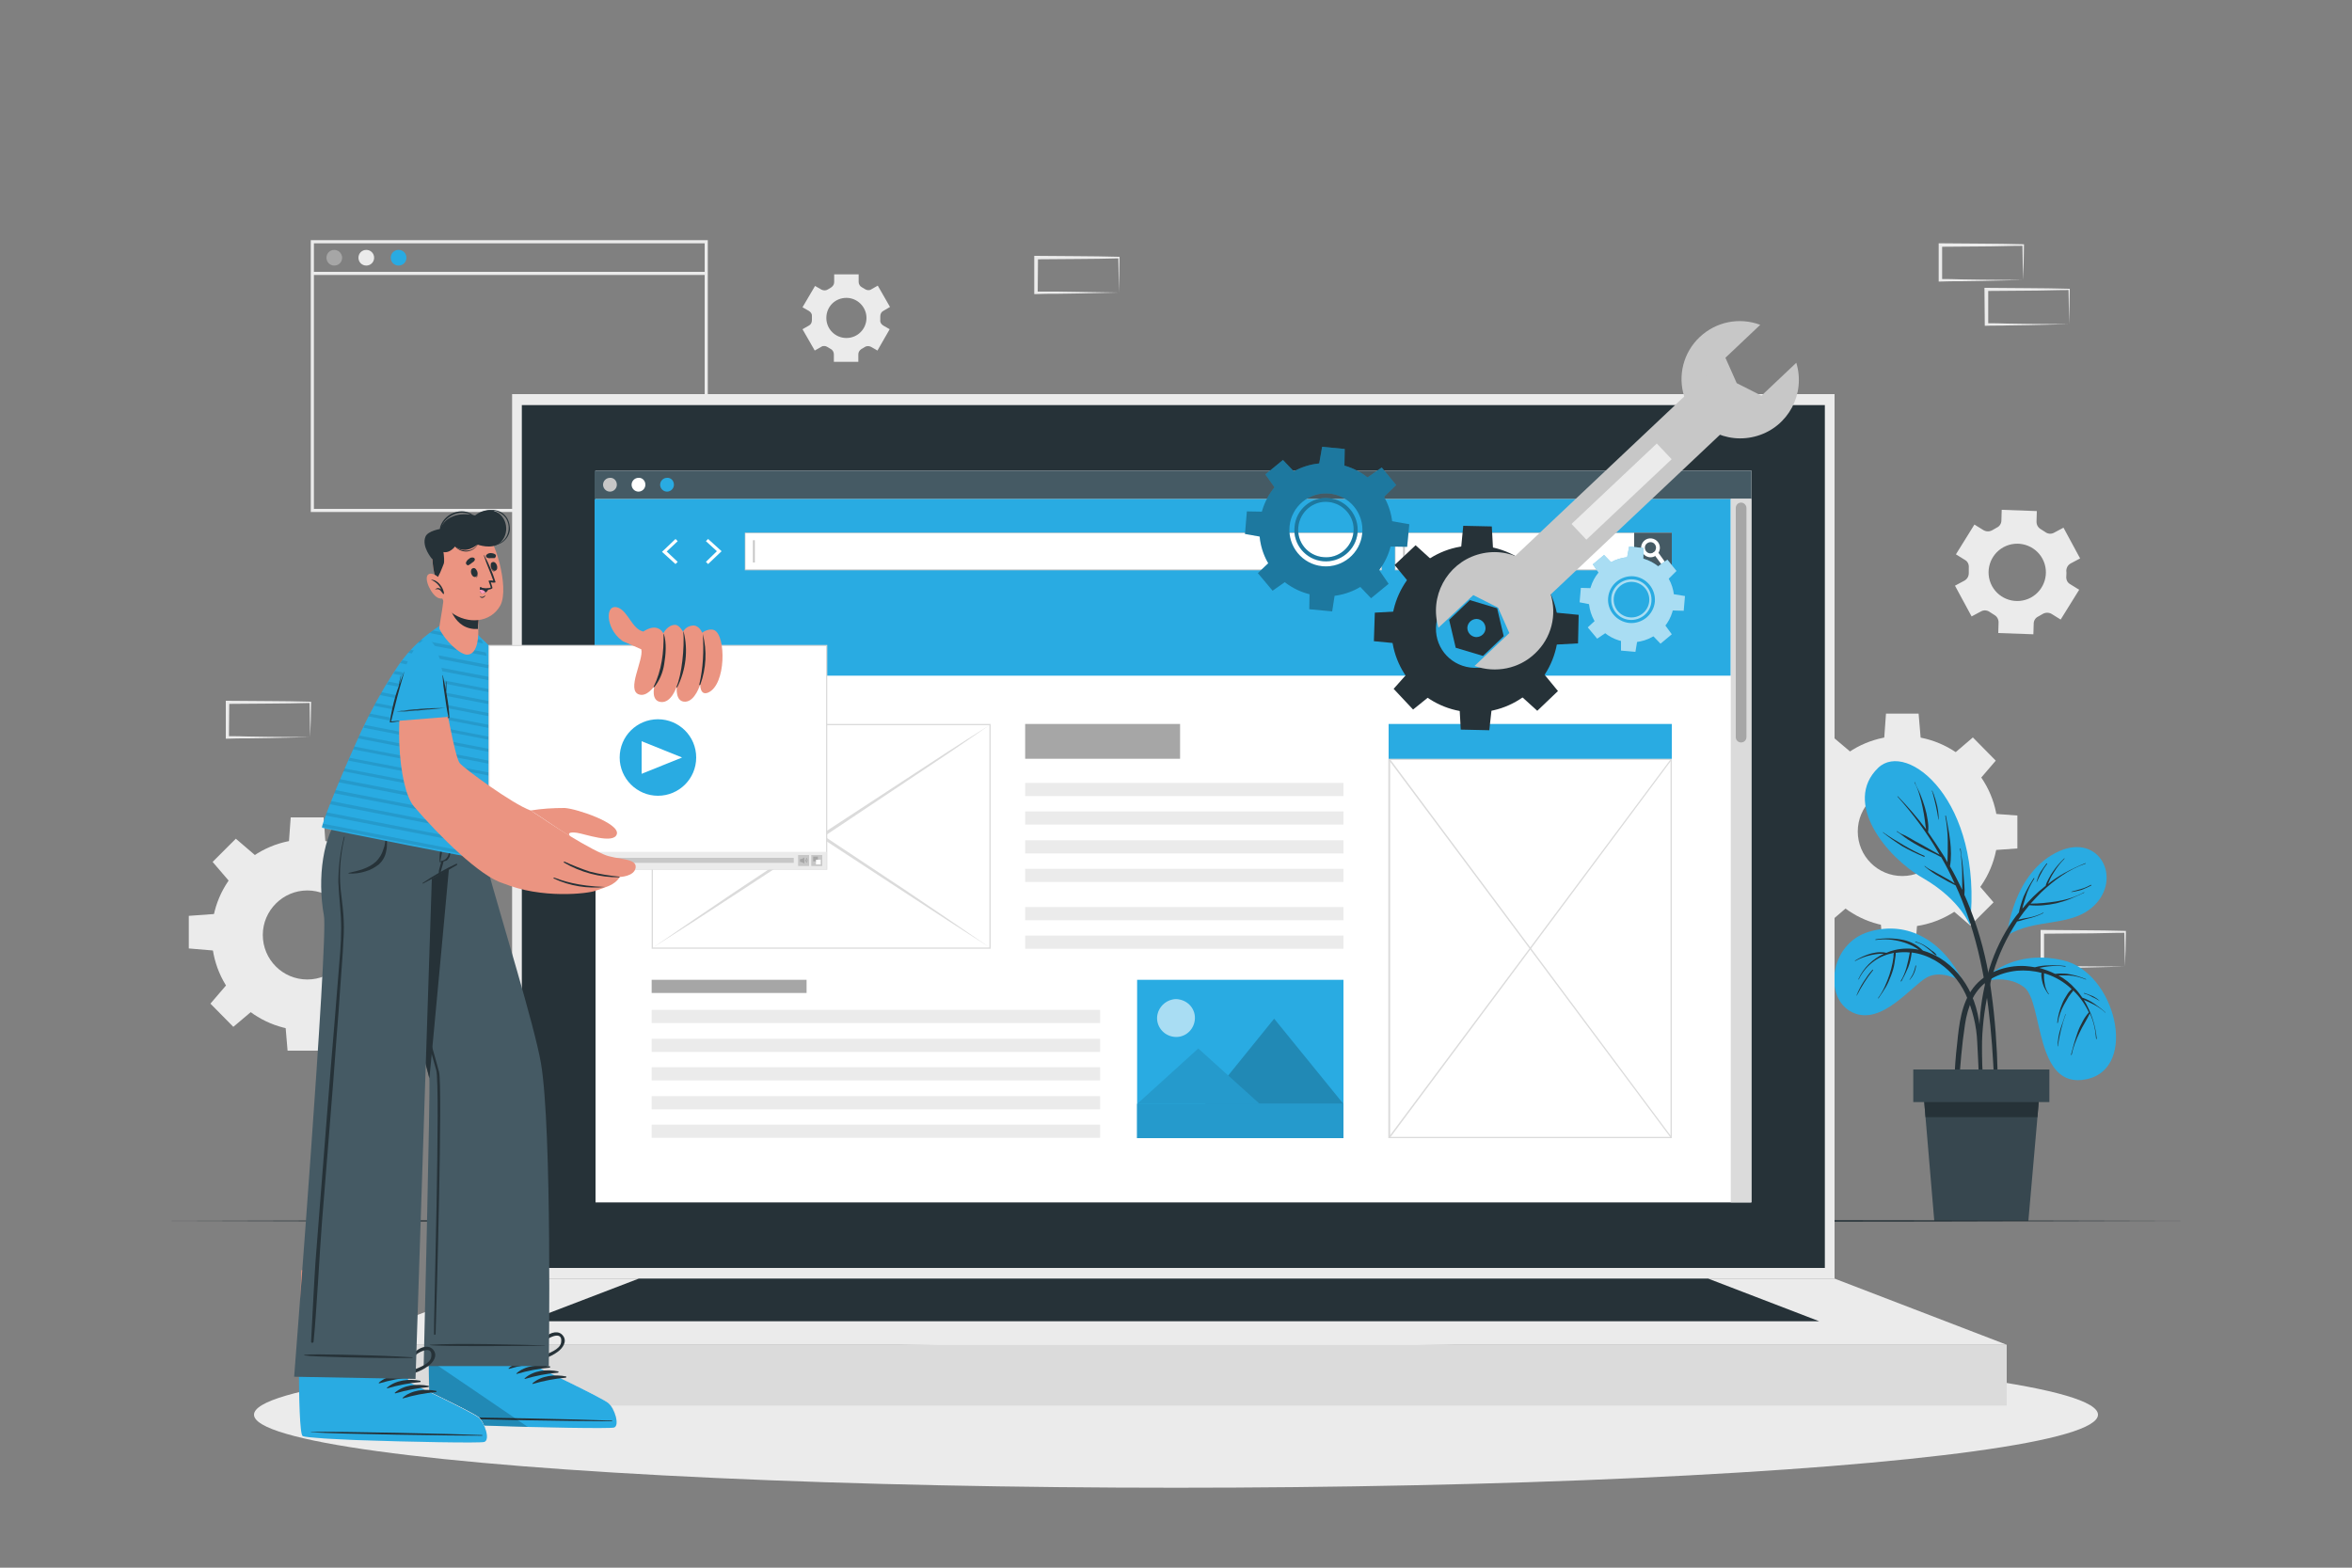<?xml version="1.0" encoding="utf-8"?>
<!-- Generator: Adobe Illustrator 25.0.0, SVG Export Plug-In . SVG Version: 6.00 Build 0)  -->
<svg version="1.1" id="Layer_1" xmlns="http://www.w3.org/2000/svg" xmlns:xlink="http://www.w3.org/1999/xlink" x="0px" y="0px"
	 viewBox="0 0 750 500" style="enable-background:new 0 0 750 500;" xml:space="preserve">
<rect x="0" y="0" width="750" height="500" fill="#808080" stroke="none"/>
<style type="text/css">
	.st0{fill:#EBEBEB;}
	.st1{fill:#A6A6A6;}
	.st2{fill:#29ABE2;}
	.st3{fill:#263238;}
	.st4{fill:#37474F;}
	.st5{fill:#DBDBDB;}
	.st6{fill:#FFFFFF;}
	.st7{fill:#455A64;}
	.st8{fill:#C7C7C7;}
	.st9{opacity:0.6;fill:#FFFFFF;enable-background:new    ;}
	.st10{opacity:0.2;enable-background:new    ;}
	.st11{opacity:0.1;enable-background:new    ;}
	.st12{opacity:0.3;}
	.st13{opacity:0.6;}
	.st14{fill:#EB9481;}
	.st15{opacity:0.1;}
	.st16{fill:#FF9BBC;}
</style>
<g id="freepik--background-complete--inject-2">
	<path class="st0" d="M225.8,163.3H99.1V76.6h126.6V163.3z M100.1,162.3h124.6V77.6H100.1V162.3z"/>
	<path class="st1" d="M109.1,82.2c0,1.4-1.1,2.5-2.5,2.5s-2.5-1.1-2.5-2.5c0-1.4,1.1-2.5,2.5-2.5h0
		C107.9,79.7,109.1,80.8,109.1,82.2z"/>
	<path class="st0" d="M119.3,82.2c0,1.4-1.1,2.5-2.5,2.5s-2.5-1.1-2.5-2.5c0-1.4,1.1-2.5,2.5-2.5h0
		C118.2,79.7,119.3,80.8,119.3,82.2z"/>
	<path class="st2" d="M129.6,82.2c0,1.4-1.1,2.5-2.5,2.5c-1.4,0-2.5-1.1-2.5-2.5c0-1.4,1.1-2.5,2.5-2.5h0
		C128.5,79.7,129.6,80.8,129.6,82.2z"/>
	<rect x="99.6" y="86.7" class="st0" width="125.6" height="1"/>
	<path class="st0" d="M657.1,197.6l5.9-9.5l-2.9-1.8c-0.9-0.5-1.3-1.5-1.2-2.5c0-0.6,0.1-1.1,0-1.7c0-1,0.5-1.9,1.4-2.4l3-1.6
		l-5.3-9.8l-3,1.6c-0.9,0.5-2,0.4-2.8-0.2c-0.5-0.3-0.9-0.6-1.4-0.9c-0.9-0.5-1.4-1.4-1.4-2.4l0.1-3.4l-11.2-0.4l-0.1,3.4
		c0,1-0.6,1.9-1.5,2.3l-0.7,0.4l-0.7,0.4c-0.9,0.5-1.9,0.5-2.8,0l-2.9-1.8l-5.9,9.5l2.9,1.8c0.9,0.5,1.3,1.5,1.2,2.5
		c0,0.6,0,1.1,0,1.7c0,1-0.5,1.9-1.4,2.4l-3,1.6l5.3,9.8l3-1.6c0.9-0.5,2-0.4,2.8,0.2c0.5,0.3,0.9,0.6,1.4,0.9
		c0.9,0.5,1.4,1.4,1.4,2.4l-0.1,3.4l11.2,0.4l0.1-3.4c0-1,0.6-1.9,1.5-2.3l0.7-0.4l0.7-0.4c0.9-0.5,1.9-0.5,2.8,0L657.1,197.6z
		 M647.6,190.6c-4.5,2.4-10,0.7-12.4-3.7c-2.4-4.5-0.7-10,3.7-12.4c4.5-2.4,10-0.7,12.4,3.7C653.7,182.7,652,188.2,647.6,190.6
		L647.6,190.6z"/>
	<path class="st0" d="M283.8,97.9l-3.9-6.8l-2.1,1.2c-0.6,0.4-1.4,0.3-2-0.1c-0.3-0.2-0.7-0.4-1-0.6c-0.6-0.3-1-1-1-1.7v-2.4H266V90
		c0,0.7-0.4,1.3-1,1.7c-0.3,0.2-0.7,0.4-1,0.6c-0.6,0.4-1.3,0.4-2,0.1l-2.1-1.2l-4,6.8l2.1,1.2c0.6,0.4,1,1,0.9,1.7
		c0,0.2,0,0.4,0,0.6s0,0.4,0,0.6c0,0.7-0.3,1.4-0.9,1.7l-2.1,1.2l3.9,6.8l2.1-1.2c0.6-0.4,1.4-0.3,2,0.1c0.3,0.2,0.7,0.4,1,0.6
		c0.6,0.3,1,1,1,1.7v2.4h7.8v-2.4c0-0.7,0.4-1.3,1-1.7c0.4-0.2,0.7-0.4,1-0.6c0.6-0.4,1.4-0.4,2-0.1l2.1,1.2l3.9-6.8l-2.1-1.2
		c-0.6-0.4-1-1-0.9-1.7c0-0.2,0-0.4,0-0.6s0-0.4,0-0.6c0-0.7,0.3-1.4,0.9-1.7L283.8,97.9z M276.3,101.4c0,3.5-2.8,6.4-6.4,6.4
		c-3.5,0-6.4-2.8-6.4-6.4s2.8-6.4,6.4-6.4c0,0,0,0,0,0C273.4,95,276.3,97.9,276.3,101.4z"/>
	<path class="st0" d="M98,267.7c-16.8,0-30.5,13.6-30.5,30.5s13.6,30.5,30.5,30.5s30.5-13.6,30.5-30.5c0,0,0,0,0,0
		C128.5,281.4,114.8,267.7,98,267.7C98,267.7,98,267.7,98,267.7z M98,312.4c-7.9,0-14.2-6.4-14.2-14.2s6.4-14.2,14.2-14.2
		s14.2,6.4,14.2,14.2C112.2,306,105.9,312.4,98,312.4C98,312.4,98,312.4,98,312.4L98,312.4z"/>
	<polygon class="st0" points="103.8,269 92.1,269 92.7,260.7 103.2,260.7 	"/>
	<polygon class="st0" points="81.5,272.9 73.2,281.2 67.8,274.9 75.2,267.5 	"/>
	<polygon class="st0" points="68.5,291.5 68.5,303.2 60.2,302.5 60.2,292.1 	"/>
	<polygon class="st0" points="72.5,313.8 80.8,322.1 74.4,327.5 67.1,320.1 	"/>
	<polygon class="st0" points="91,326.8 102.8,326.8 102.1,335.1 91.7,335.1 	"/>
	<polygon class="st0" points="113.3,322.8 121.6,314.5 127,320.9 119.7,328.2 	"/>
	<polygon class="st0" points="126.3,304.2 126.3,292.5 134.6,293.2 134.6,303.6 	"/>
	<polygon class="st0" points="122.4,282 114.1,273.7 120.4,268.2 127.8,275.6 	"/>
	<path class="st0" d="M606.6,234.7c-16.8,0-30.5,13.6-30.5,30.5s13.6,30.5,30.5,30.5c16.8,0,30.5-13.6,30.5-30.5v0
		C637.1,248.3,623.4,234.7,606.6,234.7z M606.6,279.4c-7.9,0-14.2-6.4-14.2-14.2c0-7.9,6.4-14.2,14.2-14.2c7.9,0,14.2,6.4,14.2,14.2
		l0,0C620.8,273,614.5,279.4,606.6,279.4L606.6,279.4z"/>
	<polygon class="st0" points="612.5,235.9 600.8,235.9 601.4,227.6 611.8,227.6 	"/>
	<polygon class="st0" points="590.2,239.9 581.9,248.2 576.5,241.8 583.8,234.5 	"/>
	<polygon class="st0" points="577.2,258.4 577.2,270.1 568.9,269.5 568.9,259.1 	"/>
	<polygon class="st0" points="581.1,280.7 589.4,289 583.1,294.4 575.7,287.1 	"/>
	<polygon class="st0" points="599.7,293.7 611.4,293.7 610.8,302 600.3,302 	"/>
	<polygon class="st0" points="622,289.8 630.3,281.5 635.7,287.8 628.3,295.2 	"/>
	<polygon class="st0" points="635,271.2 635,259.5 643.3,260.1 643.3,270.6 	"/>
	<polygon class="st0" points="631,248.9 622.8,240.6 629.1,235.2 636.4,242.6 	"/>
	<path class="st0" d="M677.6,308.3l-13.1,0.3l-6.7,0.1c-2.2,0-4.5,0-6.7,0.1h-0.4v-0.5v-11.2v-0.5h0.5l13.2,0.1
		c4.4,0,8.8,0.1,13.2,0.2h0.3v0.3c0,1.9-0.1,3.8-0.1,5.7L677.6,308.3z M677.6,308.3l-0.1-5.6c0-1.9-0.1-3.7-0.1-5.5l0.3,0.3
		c-4.4,0-8.8,0.2-13.2,0.2l-13.2,0.1l0.5-0.5v11.2l-0.5-0.4c2.2,0,4.4,0,6.5,0l6.6,0.1L677.6,308.3z"/>
	<path class="st0" d="M314.8,161.1l-13.1,0.3l-6.7,0.1c-2.2,0-4.5,0-6.7,0h-0.4V161l-0.1-11.2v-0.5h0.5l13.2,0.1
		c4.4,0,8.8,0.1,13.2,0.2h0.3v0.3c0,1.9-0.1,3.8-0.1,5.6L314.8,161.1z M314.8,161.1l-0.1-5.7c0-1.9-0.1-3.7-0.1-5.5l0.3,0.3
		c-4.4,0-8.8,0.2-13.2,0.2l-13.2,0.1l0.5-0.5l0,11.2l-0.5-0.4c2.2,0,4.4,0,6.5,0.1l6.6,0.1L314.8,161.1z"/>
	<path class="st0" d="M300,175.2l-13.1,0.3l-6.7,0.1c-2.2,0-4.5,0-6.7,0.1h-0.4v-0.4L273,164v-0.5h0.5l13.2,0.1
		c4.4,0,8.8,0.1,13.2,0.2h0.3v0.3c0,1.9-0.1,3.8-0.1,5.6L300,175.2z M300,175.2l-0.1-5.7c0-1.9-0.1-3.7-0.1-5.5l0.3,0.3
		c-4.4,0.1-8.8,0.2-13.2,0.2l-13.2,0.1l0.5-0.5l0,11.2l-0.5-0.4c2.2,0,4.4,0,6.5,0.1l6.6,0.1L300,175.2z"/>
	<path class="st0" d="M329.6,175.2l-13.1,0.3l-6.7,0.1c-2.2,0-4.5,0-6.7,0.1h-0.4v-0.4l-0.1-11.2v-0.5h0.5l13.2,0.1
		c4.4,0,8.8,0.1,13.2,0.2h0.3v0.3c0,1.9-0.1,3.8-0.1,5.6L329.6,175.2z M329.6,175.2l-0.1-5.7c0-1.9-0.1-3.7-0.1-5.5l0.3,0.3
		c-4.4,0.1-8.8,0.2-13.2,0.2l-13.2,0.1l0.5-0.5l0,11.2l-0.5-0.4c2.2,0,4.4,0,6.5,0.1l6.6,0.1L329.6,175.2z"/>
	<path class="st0" d="M98.9,235.1l-13.1,0.3l-6.7,0.1c-2.2,0-4.5,0-6.7,0.1H72v-0.4v-11.2v-0.5h0.5l13.2,0.1c4.4,0,8.8,0.1,13.2,0.2
		h0.3v0.3c0,1.9-0.1,3.8-0.1,5.6L98.9,235.1z M98.9,235.1l-0.1-5.7c0-1.9-0.1-3.7-0.1-5.5l0.3,0.3c-4.4,0.1-8.8,0.2-13.2,0.2
		l-13.2,0.1l0.5-0.5l-0.1,11.2l-0.4-0.4c2.2,0,4.4,0,6.6,0.1l6.6,0.1L98.9,235.1z"/>
	<path class="st0" d="M537.9,161.1l-13.1,0.3l-6.7,0.1c-2.2,0.1-4.5,0-6.7,0.1h-0.4v-0.4l-0.1-11.2v-0.5h0.5l13.2,0.1
		c4.4,0,8.8,0.1,13.2,0.2h0.3v0.3c0,1.9-0.1,3.8-0.1,5.6L537.9,161.1z M537.9,161.1l-0.1-5.6c0-1.9-0.1-3.7-0.1-5.5l0.3,0.3
		c-4.4,0.1-8.8,0.2-13.2,0.2l-13.2,0.1l0.5-0.5l0,11.2l-0.5-0.4c2.2,0,4.4,0,6.5,0.1l6.6,0.1L537.9,161.1z"/>
	<path class="st0" d="M645.1,89.3l-13.1,0.3l-6.7,0.1c-2.2,0-4.5,0-6.7,0.1h-0.4v-0.4V78.1v-0.5h0.5l13.2,0.1
		c4.4,0,8.8,0.1,13.2,0.2h0.3v0.3c0,1.9-0.1,3.8-0.1,5.7L645.1,89.3z M645.1,89.3l-0.1-5.7c0-1.9-0.1-3.7-0.1-5.5l0.3,0.3
		c-4.4,0-8.8,0.2-13.2,0.2l-13.2,0.1l0.5-0.5l0,11.2l-0.5-0.4c2.2,0,4.4,0,6.5,0.1l6.6,0.1L645.1,89.3z"/>
	<path class="st0" d="M659.8,103.4l-13.1,0.3l-6.7,0.1c-2.2,0.1-4.5,0-6.7,0.1h-0.4v-0.4l-0.1-11.2v-0.5h0.5l13.2,0.1
		c4.4,0,8.8,0.1,13.2,0.2h0.3v0.3c0,1.9-0.1,3.8-0.1,5.7L659.8,103.4z M659.8,103.4l-0.1-5.7c0-1.9-0.1-3.7-0.1-5.5l0.3,0.3
		c-4.4,0-8.8,0.2-13.2,0.2l-13.2,0.1l0.5-0.5v11.2l-0.5-0.4c2.2,0,4.4,0,6.5,0.1l6.6,0.1L659.8,103.4z"/>
	<path class="st0" d="M356.8,93.3l-13.1,0.3l-6.7,0.1c-2.2,0-4.5,0-6.7,0.1h-0.5v-0.4V82.1v-0.5h0.5l13.2,0.1
		c4.4,0,8.8,0.1,13.2,0.2h0.3v0.3c0,1.9-0.1,3.8-0.1,5.7L356.8,93.3z M356.8,93.3l-0.1-5.7c0-1.9-0.1-3.7-0.1-5.5l0.3,0.3
		c-4.4,0.1-8.8,0.2-13.2,0.2l-13.2,0.1l0.5-0.5l-0.1,11.2l-0.4-0.4c2.2,0,4.3,0,6.5,0l6.6,0.1L356.8,93.3z"/>
</g>
<g id="freepik--Plant--inject-2">
	<path class="st2" d="M626.1,313.3c-6.4-13.1-17.6-19.9-30.2-16.1s-14.5,21.3-5.2,25.7s18.8-8.5,23.8-11.2S626.1,313.3,626.1,313.3z
		"/>
	<path class="st3" d="M632.3,348.2c0-1.6-0.1-3.2-0.2-4.7l-0.3-9.5c-0.2-5.8-0.8-11.5-3.2-16.8c-2.1-4.8-5.6-8.9-10.1-11.7
		c-1.7-1-3.5-1.8-5.3-2.3c-1.7-1.7-3.9-2.9-6.2-3.4c-2.9-0.6-5.9-0.7-8.9-0.2c-0.1,0-0.1,0.2,0,0.2c2.8-0.4,5.7-0.2,8.4,0.6
		c1.2,0.3,2.3,0.8,3.4,1.3c0.7,0.4,1.4,0.8,2,1.2c-2.5-0.5-5.2-0.5-7.7,0.1c-0.9,0.2-1.8,0.5-2.7,0.9c-0.7-0.2-1.4-0.2-2.1-0.2
		c-0.9,0-1.8,0.2-2.7,0.4c-1.8,0.5-3.6,1.3-5.2,2.3c0,0,0,0.1,0,0.1c0,0,0.1,0,0.1,0l0,0c1.6-0.9,3.3-1.5,5.1-1.9
		c0.9-0.2,1.7-0.3,2.6-0.4c0.5,0,1,0,1.4,0c-3.6,1.7-6.5,4.5-8.1,8.1c0,0.1,0.1,0.2,0.1,0.1c2-4.2,5.8-7.3,10.4-8.3
		c0.3-0.1,0.6-0.1,0.8-0.2c-0.1,0.4-0.1,0.8-0.1,1.3c-0.1,0.6-0.2,1.3-0.3,1.9c-0.5,2.6-1.4,5.2-2.5,7.6c-0.6,1.3-1.3,2.5-2.1,3.6
		c-0.1,0.1,0.1,0.2,0.1,0.1c0.8-1.2,1.6-2.3,2.3-3.5c0.7-1.2,1.2-2.4,1.7-3.7c0.5-1.3,0.9-2.6,1.1-3.9c0.1-0.7,0.2-1.4,0.3-2.1
		c0.1-0.4,0.1-0.9,0.1-1.3c1.5-0.2,3-0.3,4.5-0.1c-0.6,3.1-1.2,6.4-2.9,9.1c0,0.1,0.1,0.2,0.2,0.1c0.8-1.4,1.5-2.9,2.2-4.5
		c0.6-1.5,0.9-3.1,1.1-4.7c2.6,0.3,5.1,1.2,7.4,2.5c4.3,2.5,7.7,6.3,9.8,10.8c2.2,4.9,3.5,10.1,3.7,15.4c0.4,6.7,0.5,13.5,1.2,20.2
		c0,0.4,0.7,0.6,0.8,0.1C632.4,351.2,632.4,349.7,632.3,348.2z"/>
	<path class="st3" d="M617.5,304.5c-0.4-0.5-0.9-1-1.5-1.3c-0.5-0.4-1.1-0.9-1.6-1.2c-1.1-0.8-2.3-1.3-3.6-1.7c-0.1,0-0.1,0.1,0,0.2
		c1.3,0.3,2.5,0.9,3.6,1.8c0.5,0.4,1,0.8,1.5,1.2c0.4,0.5,0.9,0.9,1.5,1.2C617.4,304.7,617.6,304.6,617.5,304.5z"/>
	<path class="st3" d="M597.1,309.3c-1.1,1.2-2,2.5-2.9,3.9c-0.9,1.4-1.6,2.8-2.2,4.3c0,0,0,0.1,0.1,0c1.5-2.9,3.2-5.6,5.2-8.1
		C597.3,309.3,597.2,309.2,597.1,309.3z"/>
	<path class="st3" d="M610.8,308c-0.1,0.8-0.4,1.6-0.7,2.4c-0.3,0.7-0.8,1.4-1.2,2.1c0,0,0,0.1,0.1,0c1.1-1.3,1.8-2.8,2-4.5
		C611,307.9,610.9,307.9,610.8,308z"/>
	<path class="st2" d="M631.4,313.6c0,0,9-11.4,26.5-7.3c16.6,3.8,24.2,34.3,7.5,37.9s-13.8-24.5-19.9-29.3
		C641,311.4,634.5,312.1,631.4,313.6z"/>
	<path class="st3" d="M671.4,322.9c-1.1-1-2.3-1.9-3.6-2.8c-1.2-0.8-2.5-1.5-3.8-1.9c-0.7-1-1.4-2-2.3-2.9c-1.5-1.7-3.3-3.1-5.3-4.2
		c0.2,0,0.3,0,0.5,0c0.9,0,1.8,0,2.8,0c1.9,0.1,3.7,0.6,5.4,1.3c0,0,0.1,0,0.1,0c0,0,0-0.1,0-0.1c-1.7-0.7-3.5-1.3-5.4-1.6
		c-0.9-0.2-1.8-0.2-2.7-0.2c-0.5,0-1,0-1.5,0.1h-0.3c-1.6-0.8-3.3-1.4-5-1.9l0.5-0.1c0.9-0.2,1.7-0.3,2.6-0.4
		c1.7-0.2,3.5-0.2,5.2,0.1c0,0,0.1-0.1,0.1-0.1c0,0,0,0-0.1-0.1c-1.8-0.2-3.5-0.3-5.3-0.2c-1.5,0-2.9,0.2-4.4,0.6
		c-1.1-0.2-2.1-0.3-3.2-0.4c-6.1-0.3-12.7,2-16.5,7s-4.5,11.7-5.1,17.7c-1,8.4-1.2,16.9-0.7,25.4c0,0.5,0.7,0.4,0.8-0.1
		c0.2-7.2,0.5-14.4,1.2-21.5c0.3-3.3,0.7-6.6,1.2-9.9c0.4-2.8,1.2-5.6,2.4-8.2c1.3-2.6,3.4-4.9,5.9-6.3c2.6-1.5,5.4-2.3,8.3-2.6
		c2.6-0.2,5.3,0,7.8,0.7c-0.1,0.5-0.1,1,0,1.5c0.1,0.6,0.2,1.3,0.4,1.9c0.2,0.6,0.4,1.2,0.7,1.7c0.3,0.6,0.7,1.1,1.1,1.7
		c0,0.1,0.2,0,0.1-0.1c-0.7-1-1.2-2.2-1.3-3.4c-0.1-0.6-0.2-1.2-0.2-1.8c0-0.5,0-0.9,0-1.4c2.8,0.8,5.4,2.2,7.6,4
		c0.4,0.3,0.8,0.7,1.2,1.1c-0.6,0.5-1.1,1.1-1.5,1.8c-0.6,0.9-1.1,1.8-1.5,2.8c-0.8,1.9-1.4,4-1.6,6.1c0,0.1,0.2,0.1,0.2,0
		c0.3-2,1-4,2-5.8c0.5-0.9,1-1.7,1.5-2.6c0.3-0.4,0.6-0.8,0.9-1.2c0.2-0.2,0.4-0.4,0.5-0.7c2.1,2,3.8,4.4,5,7l0,0
		c-0.8,0.9-1.5,1.9-2,2.9c-0.6,1.1-1.2,2.3-1.6,3.5c-0.8,2.3-1.5,4.7-2.1,7.1c0,0.1,0.2,0.1,0.2,0c0.5-2.4,1.4-4.8,2.5-7
		c0.5-1.1,1.1-2.2,1.7-3.2c0.6-1,1.1-2,1.6-3c1.2,2.5,1.8,5.3,2,8.1c0,0.1,0.2,0.1,0.2,0c-0.4-4.4-1.8-8.6-4.1-12.4
		c1.1,0.5,2.1,0.9,3.2,1.5c1.3,0.7,2.5,1.5,3.6,2.5C671.3,323.1,671.4,323,671.4,322.9z"/>
	<path class="st3" d="M658.6,323.5c-0.5,1.7-1.2,3.4-1.7,5.1c-0.5,1.7-0.7,3.4-0.8,5.1c0,0,0.1,0,0.1,0c0.5-3.5,1.3-6.9,2.5-10.2
		c0,0,0-0.1,0-0.1C658.6,323.5,658.6,323.5,658.6,323.5C658.6,323.5,658.6,323.5,658.6,323.5z"/>
	<path class="st3" d="M669.6,319.3c-0.7-0.7-1.5-1.2-2.3-1.6c-0.9-0.4-1.8-0.7-2.7-1c-0.1,0-0.1,0.1,0,0.2c0.9,0.2,1.8,0.6,2.6,1.1
		C668,318.3,668.8,318.8,669.6,319.3C669.6,319.3,669.6,319.3,669.6,319.3C669.6,319.3,669.6,319.3,669.6,319.3z"/>
	<path class="st2" d="M640,298.4c0,0,1.7-20.4,16.8-27c12.7-5.5,19.9,8.7,11,17.4C660.5,295.9,648.9,292.7,640,298.4z"/>
	<path class="st3" d="M665,275.3c-2.3,0.9-4.6,2-6.8,3.2c-1.8,1-3.6,2.2-5.2,3.5c0.3-0.5,0.5-1.1,0.7-1.6c0.4-0.8,0.8-1.6,1.3-2.3
		c0.9-1.5,2.1-3,3.3-4.2c0.1-0.1,0-0.2-0.1-0.1c-1.3,1.3-2.5,2.6-3.5,4.1c-0.5,0.7-1,1.5-1.4,2.3c-0.4,0.7-0.8,1.5-1,2.4l-0.2,0.1
		c-2.7,2.1-5.1,4.5-7.2,7.1c0-0.2,0.1-0.4,0.1-0.6c0.3-1,0.6-2,0.9-3c0.6-2.1,1.6-4.1,2.8-6c0.1-0.1-0.1-0.2-0.2-0.1
		c-1.2,1.9-2.3,3.8-3.2,5.8c-0.4,1-0.7,2-1,3c-0.2,0.7-0.4,1.4-0.5,2.1c-0.7,0.8-1.3,1.7-1.9,2.5c-6.5,9.3-9.8,20.5-10.6,31.7
		c-0.2,3.3-0.3,6.7-0.2,10.1c0,3.4,0.3,6.8,0.9,10.1c0,0.2,0.4,0.1,0.4-0.1c-0.1-3-0.4-5.9-0.4-8.8s0-5.9,0.3-8.9
		c0.5-5.9,1.6-11.7,3.3-17.4c1.7-5.8,4.3-11.2,7.6-16.3c0.6-0.1,1.3-0.3,1.9-0.5s1.5-0.4,2.3-0.6c1.5-0.4,2.9-0.9,4.2-1.6
		c0.1,0,0-0.2-0.1-0.1c-1.3,0.7-2.8,1.2-4.3,1.5c-1.2,0.2-2.4,0.4-3.6,0.7c1.1-1.6,2.3-3.2,3.5-4.6c2.9,0.3,5.8,0,8.6-0.6
		c1.5-0.4,3-0.8,4.4-1.4c1.5-0.6,3-1.3,4.5-2c0.1,0,0-0.2-0.1-0.1c-2.7,1.5-5.7,2.4-8.8,2.9c-2.7,0.4-5.4,0.7-8.2,0.7
		c1.1-1.2,2.2-2.4,3.4-3.6c4-3.8,8.7-7.3,14-9.1C665.1,275.5,665.1,275.3,665,275.3z"/>
	<path class="st3" d="M652.6,275.4c-0.7,0.9-1.3,1.8-1.9,2.7c-0.6,1-1,2.1-1.3,3.2c0,0,0,0.1,0.1,0c0.5-1,0.9-2,1.5-3
		c0.5-1,1.1-1.9,1.8-2.8C652.8,275.4,652.7,275.3,652.6,275.4z"/>
	<path class="st3" d="M666.8,282.2c-1,0.5-2,1-3.1,1.3c-1,0.3-2.1,0.6-3.2,0.9c0,0,0,0.1,0,0.1c1.1-0.1,2.2-0.4,3.3-0.7
		c1.1-0.4,2.1-0.9,3.1-1.4C666.9,282.3,666.8,282.1,666.8,282.2z"/>
	<path class="st2" d="M628.2,294.8c-0.1,0.9-2.3-7.4-15.1-14.8c-11.7-6.7-25.6-24.1-14.2-35.1C608.1,236,632.4,255.4,628.2,294.8z"
		/>
	<path class="st3" d="M637,342.3c-0.2-8.6-0.8-17.3-2-25.8c-1-7.9-2.8-15.6-5.4-23.1c-1-2.7-2-5.4-3.2-8c0.1-1,0.1-2,0-3
		c-0.1-1.3-0.2-2.6-0.3-3.9s-0.2-2.6-0.4-3.9s-0.4-2.6-0.5-3.9c0,0,0-0.1-0.1-0.1c0,0-0.1,0-0.1,0.1c0,0,0,0,0,0
		c0.3,1.4,0.4,2.8,0.5,4.1c0.1,1.3,0.2,2.5,0.2,3.8c0,1.3,0,2.5,0,3.8c0,0.5,0,0.9,0,1.4c-1.2-2.5-2.5-5.1-3.9-7.5
		c0.9-5.3-0.3-10.9-1.3-16.1c0-0.1-0.2-0.1-0.2,0c0.5,2.7,0.8,5.5,0.8,8.2c0,2.2,0,4.4-0.1,6.6c-0.3-0.5-0.6-1-0.9-1.6
		c-1.7-2.7-3.5-5.4-5.3-8c0.2-1.3,0.1-2.5-0.1-3.8c-0.2-1.4-0.5-2.8-0.9-4.1c-0.4-1.4-0.9-2.7-1.4-4s-1.3-2.6-1.8-4
		c0,0-0.1-0.1-0.1,0c0,0-0.1,0.1,0,0.1c0.7,1.3,1.2,2.6,1.6,4c0.4,1.3,0.7,2.6,1,4c0.3,1.4,0.5,2.7,0.7,4.1c0.1,0.9,0.2,1.8,0.4,2.8
		c-2.8-3.7-5.8-7.2-9-10.5c-0.1-0.1-0.2,0-0.1,0.1c4.9,5.5,9.3,11.4,13,17.8l0.4,0.7c-0.7-0.4-1.5-0.8-2.2-1.2l-3.7-2.1
		c-1.2-0.6-2.4-1.3-3.6-2c-0.6-0.3-1.2-0.7-1.9-1c-0.8-0.3-1.5-0.7-2.2-1.2c0,0-0.1,0-0.1,0c0,0,0,0.1,0,0.1c0,0,0,0,0,0
		c1.2,0.7,2.3,1.7,3.5,2.5s2.4,1.5,3.7,2.2c2.3,1.3,4.8,2.2,7,3.5c1.6,2.7,3,5.5,4.3,8.4c-1.3-0.9-2.7-1.7-4.2-2.5
		c-0.9-0.5-1.8-1-2.7-1.5c-0.9-0.4-1.8-0.9-2.6-1.6c0,0-0.1,0-0.1,0s0,0.1,0,0.1l0,0c1.5,1.3,3.2,2.5,4.9,3.4c1.7,1,3.3,1.9,5,2.7
		c1.4,3,2.6,6.1,3.7,9.2c5.4,15.3,7.4,31.5,8.3,47.7c0.3,4.8,0.4,9.6,0.5,14.4s-0.2,9.6-0.2,14.4c0,0.1,0.2,0.2,0.2,0
		c0.6-4.3,0.7-8.6,0.9-12.9S637.1,346.7,637,342.3z"/>
	<path class="st3" d="M613.7,273c-2.3-1-4.6-2.2-6.8-3.5c-2.2-1.3-4.4-2.6-6.5-4.1c0,0-0.1,0,0,0.1c2,1.6,4,3,6.2,4.4
		c2.3,1.3,4.6,2.4,7,3.4C613.7,273.2,613.8,273.1,613.7,273z"/>
	<path class="st3" d="M617.4,255.8c-0.2-0.7-0.4-1.5-0.7-2.2c0,0,0-0.1,0-0.1c-0.2-0.4-0.3-0.8-0.5-1.2c0-0.1,0-0.1-0.1-0.1
		l-0.1-0.2c0,0,0,0,0,0s0.1,0.3,0.1,0.4c0,0.1,0,0.2,0.1,0.2c0.8,2.9,1.5,5.8,1.9,8.7c0,0,0,0.1,0,0.1c0,0,0.1,0,0.1,0
		c0,0,0,0,0-0.1C618.2,259.4,617.9,257.5,617.4,255.8z"/>
	<polygon class="st4" points="650.6,345.4 649.7,356.3 646.8,389.4 616.8,389.4 614,356.3 613.1,345.4 	"/>
	<polygon class="st3" points="650.6,345.4 649.7,356.3 614,356.3 613.1,345.4 	"/>
	<rect x="610.1" y="341.1" class="st4" width="43.4" height="10.4"/>
</g>
<g id="freepik--Floor--inject-2">
	<polygon class="st3" points="50.7,389.4 131.8,389.2 212.9,389.1 375,388.9 537.1,389.1 618.2,389.2 699.3,389.4 618.2,389.6 
		537.1,389.7 375,389.9 212.9,389.7 131.8,389.6 	"/>
</g>
<g id="freepik--Shadow--inject-2">
	<ellipse class="st0" cx="375" cy="451.2" rx="294" ry="23.3"/>
</g>
<g id="freepik--character-2--inject-2">
	<rect x="163.3" y="125.7" class="st0" width="421.7" height="282.1"/>
	<rect x="166.4" y="129.2" class="st3" width="415.5" height="275.2"/>
	<rect x="108.4" y="428.9" class="st5" width="531.5" height="19.4"/>
	<polygon class="st0" points="108.4,428.9 163.3,407.8 585,407.8 639.9,428.9 	"/>
	<polygon class="st3" points="168.2,421.4 203.7,407.8 544.7,407.8 580.1,421.4 	"/>
	<rect x="189.9" y="150.1" class="st6" width="368.6" height="233.4"/>
	<rect x="189.6" y="159.1" class="st2" width="362.3" height="56.4"/>
	<rect x="189.6" y="150.1" class="st7" width="368.9" height="9"/>
	<path class="st8" d="M196.7,154.6c0,1.2-1,2.2-2.2,2.2c-1.2,0-2.2-1-2.2-2.2c0-1.2,1-2.2,2.2-2.2c0,0,0,0,0,0
		C195.7,152.3,196.7,153.3,196.7,154.6z"/>
	<path class="st6" d="M205.8,154.6c0,1.2-1,2.2-2.2,2.2c-1.2,0-2.2-1-2.2-2.2c0-1.2,1-2.2,2.2-2.2c0,0,0,0,0,0
		C204.8,152.3,205.8,153.3,205.8,154.6z"/>
	<path class="st2" d="M214.9,154.6c0,1.2-1,2.2-2.2,2.2c-1.2,0-2.2-1-2.2-2.2c0-1.2,1-2.2,2.2-2.2c0,0,0,0,0,0
		C213.9,152.3,214.9,153.3,214.9,154.6z"/>
	<rect x="551.9" y="159.1" class="st5" width="6.5" height="224.4"/>
	<path class="st1" d="M555.2,236.8L555.2,236.8c-0.9,0-1.7-0.7-1.7-1.7c0,0,0,0,0,0v-73.1c0-0.9,0.7-1.7,1.7-1.7c0,0,0,0,0,0l0,0
		c0.9,0,1.7,0.8,1.7,1.7l0,0v73.1C556.9,236.1,556.1,236.8,555.2,236.8L555.2,236.8z"/>
	<rect x="444.9" y="170" class="st6" width="88.1" height="11.8"/>
	<path class="st8" d="M533.1,181.9h-88.3v-12h88.3V181.9z M445,181.6h87.9v-11.5H445L445,181.6z"/>
	<rect x="521.1" y="169.9" class="st7" width="12" height="12"/>
	<path class="st6" d="M530.9,179.2l-1.1,0.8l-2-2.7l-0.7-1c0.2-0.1,0.3-0.1,0.4-0.2c0.2-0.2,0.4-0.4,0.6-0.7l0.8,1L530.9,179.2z"/>
	<path class="st6" d="M528.7,172.9c-1-1.3-2.9-1.6-4.2-0.6s-1.6,2.9-0.6,4.2c0.9,1.2,2.5,1.6,3.8,0.9c0.1-0.1,0.3-0.2,0.4-0.3
		c0.2-0.2,0.4-0.4,0.6-0.6C529.5,175.4,529.5,174,528.7,172.9z M527.4,176.1c-0.8,0.6-1.9,0.5-2.5-0.3s-0.5-1.9,0.3-2.5
		c0.8-0.6,1.9-0.5,2.5,0.3c0.4,0.5,0.5,1.2,0.2,1.8C527.9,175.7,527.7,175.9,527.4,176.1L527.4,176.1z"/>
	<rect x="447.4" y="172.3" class="st8" width="0.6" height="7.1"/>
	<rect x="237.6" y="170" class="st6" width="202.9" height="11.8"/>
	<path class="st8" d="M440.6,181.9H237.5v-12h203.1V181.9z M237.7,181.6h202.7v-11.5H237.7V181.6z"/>
	<rect x="240.1" y="172.3" class="st8" width="0.6" height="7.1"/>
	<polygon class="st6" points="215.4,179.9 211.1,176 215.4,171.9 216.1,172.6 212.6,175.9 216.1,179.2 	"/>
	<polygon class="st6" points="225.8,171.9 230.1,175.8 225.8,179.9 225.1,179.2 228.6,175.8 225.1,172.6 	"/>
	<rect x="362.6" y="312.5" class="st2" width="65.8" height="50.5"/>
	<path class="st9" d="M369.1,323.5c-0.7,3.2,1.4,6.4,4.7,7.1s6.4-1.4,7.1-4.7s-1.4-6.4-4.7-7.1c-0.8-0.2-1.6-0.2-2.4,0
		C371.5,319.3,369.6,321.2,369.1,323.5z"/>
	<polygon class="st2" points="384.3,352.1 428.4,352.1 406.3,324.9 	"/>
	<polygon class="st10" points="384.3,352.1 428.4,352.1 406.3,324.9 	"/>
	<polygon class="st2" points="362.6,352.1 401.7,352.1 382.1,334.4 	"/>
	<polygon class="st11" points="362.6,352.1 401.7,352.1 382.1,334.4 	"/>
	<rect x="362.6" y="352.1" class="st2" width="65.8" height="10.9"/>
	<rect x="362.6" y="352.1" class="st11" width="65.8" height="10.9"/>
	<rect x="207.8" y="312.5" class="st1" width="49.4" height="4.2"/>
	<rect x="207.8" y="322.1" class="st0" width="143" height="4.2"/>
	<rect x="207.8" y="331.3" class="st0" width="143" height="4.2"/>
	<rect x="207.8" y="340.4" class="st0" width="143" height="4.2"/>
	<rect x="207.8" y="349.6" class="st0" width="143" height="4.2"/>
	<rect x="207.8" y="358.7" class="st0" width="143" height="4.2"/>
	<rect x="326.9" y="230.9" class="st1" width="49.4" height="11.1"/>
	<rect x="326.9" y="249.7" class="st0" width="101.5" height="4.2"/>
	<rect x="326.9" y="258.8" class="st0" width="101.5" height="4.2"/>
	<rect x="326.9" y="268" class="st0" width="101.5" height="4.2"/>
	<rect x="326.9" y="277.1" class="st0" width="101.5" height="4.2"/>
	<rect x="326.9" y="289.3" class="st0" width="101.5" height="4.2"/>
	<rect x="326.9" y="298.4" class="st0" width="101.5" height="4.2"/>
	<rect x="442.8" y="230.9" class="st2" width="90.3" height="11.3"/>
	<rect x="443" y="242.2" class="st6" width="89.9" height="120.5"/>
	<path class="st5" d="M533.1,363h-90.4V242h90.4V363z M443.3,362.6h89.4V242.4h-89.4L443.3,362.6z"/>
	<polygon class="st5" points="443.3,362.8 442.8,362.7 532.7,242.2 533.1,242.3 	"/>
	<polygon class="st5" points="532.7,362.8 442.8,242.3 443.3,242.2 533.1,362.7 	"/>
	<rect x="208" y="231.1" class="st6" width="107.7" height="71.3"/>
	<path class="st5" d="M207.8,302.6v-0.2v-71.5h0.2h107.9v71.7h-0.2H207.8z M208.2,231.3v70.9h107.3v-70.9L208.2,231.3z"/>
	<path class="st5" d="M208.2,231.3c9.1,5.7,18.1,11.6,27.1,17.4l26.9,17.6l26.8,17.8l13.3,9l13.3,9.1l-13.5-8.7l-13.5-8.8
		l-26.9-17.6l-26.8-17.8C225.9,243.4,217,237.4,208.2,231.3z"/>
	<path class="st5" d="M315.5,231.3c-8.8,6.1-17.7,12.1-26.6,18l-26.8,17.9l-26.9,17.6l-13.5,8.8l-13.6,8.7l13.3-9.1l13.3-9
		l26.8-17.8l26.9-17.6C297.4,242.9,306.4,237,315.5,231.3z"/>
	<path class="st2" d="M421.9,179c5.5,0.5,10.5-3.6,11-9.1c0.5-5.5-3.6-10.5-9.1-11c-5.5-0.5-10.5,3.6-11,9.1
		C412.2,173.5,416.3,178.5,421.9,179C421.8,179,421.8,179,421.9,179z M414,168.1c0.5-4.9,4.8-8.5,9.6-8c4.9,0.5,8.5,4.8,8,9.6
		c-0.5,4.9-4.8,8.5-9.6,8c0,0,0,0,0,0C417.1,177.3,413.5,173,414,168.1z M421.9,179c5.5,0.5,10.5-3.6,11-9.1
		c0.5-5.5-3.6-10.5-9.1-11c-5.5-0.5-10.5,3.6-11,9.1C412.2,173.5,416.3,178.5,421.9,179C421.8,179,421.8,179,421.9,179z M414,168.1
		c0.5-4.9,4.8-8.5,9.6-8c4.9,0.5,8.5,4.8,8,9.6c-0.5,4.9-4.8,8.5-9.6,8c0,0,0,0,0,0C417.1,177.3,413.5,173,414,168.1z M421.9,179
		c5.5,0.5,10.5-3.6,11-9.1c0.5-5.5-3.6-10.5-9.1-11c-5.5-0.5-10.5,3.6-11,9.1C412.2,173.5,416.3,178.5,421.9,179
		C421.8,179,421.8,179,421.9,179z M414,168.1c0.5-4.9,4.8-8.5,9.6-8c4.9,0.5,8.5,4.8,8,9.6c-0.5,4.9-4.8,8.5-9.6,8c0,0,0,0,0,0
		C417.1,177.3,413.5,173,414,168.1z M420.9,190.1c11.7,1.1,22.1-7.5,23.1-19.2c1.1-11.7-7.5-22.1-19.2-23.1
		c-11.7-1.1-22.1,7.5-23.1,19.2c0,0,0,0,0,0C400.5,178.7,409.1,189,420.9,190.1L420.9,190.1z M411.2,167.9
		c0.6-6.4,6.3-11.1,12.7-10.5c6.4,0.6,11.1,6.3,10.5,12.7c-0.6,6.4-6.3,11.1-12.7,10.5C415.3,180,410.6,174.3,411.2,167.9
		L411.2,167.9z M412.8,168c-0.5,5.5,3.6,10.5,9.1,11c5.5,0.5,10.5-3.6,11-9.1c0.5-5.5-3.6-10.5-9.1-11
		C418.2,158.3,413.3,162.4,412.8,168C412.7,168,412.7,168,412.8,168L412.8,168z M414,168.1c0.5-4.9,4.8-8.5,9.6-8
		c4.9,0.5,8.5,4.8,8,9.6c-0.5,4.9-4.8,8.5-9.6,8c0,0,0,0,0,0C417.1,177.3,413.5,173,414,168.1z M421.9,179c5.5,0.5,10.5-3.6,11-9.1
		c0.5-5.5-3.6-10.5-9.1-11c-5.5-0.5-10.5,3.6-11,9.1C412.2,173.5,416.3,178.5,421.9,179C421.8,179,421.8,179,421.9,179z M414,168.1
		c0.5-4.9,4.8-8.5,9.6-8c4.9,0.5,8.5,4.8,8,9.6c-0.5,4.9-4.8,8.5-9.6,8c0,0,0,0,0,0C417.1,177.3,413.5,173,414,168.1z M421.9,179
		c5.5,0.5,10.5-3.6,11-9.1c0.5-5.5-3.6-10.5-9.1-11c-5.5-0.5-10.5,3.6-11,9.1C412.2,173.5,416.3,178.5,421.9,179
		C421.8,179,421.8,179,421.9,179z M414,168.1c0.5-4.9,4.8-8.5,9.6-8c4.9,0.5,8.5,4.8,8,9.6c-0.5,4.9-4.8,8.5-9.6,8c0,0,0,0,0,0
		C417.1,177.3,413.5,173,414,168.1z"/>
	<polygon class="st2" points="420.6,148.2 428.7,149 428.8,143.2 421.6,142.5 	"/>
	<polygon class="st2" points="435.9,152.4 441.1,158.7 445.2,154.7 440.6,149.1 	"/>
	<polygon class="st2" points="443.7,166.2 442.9,174.3 448.7,174.4 449.4,167.2 	"/>
	<polygon class="st2" points="439.5,181.4 433.2,186.6 437.2,190.8 442.8,186.2 	"/>
	<polygon class="st2" points="425.7,189.2 417.6,188.5 417.5,194.3 424.8,195 	"/>
	<polygon class="st2" points="410.5,185.1 405.3,178.8 401.1,182.8 405.8,188.4 	"/>
	<polygon class="st2" points="402.7,171.3 403.4,163.2 397.6,163.1 397,170.3 	"/>
	<polygon class="st2" points="406.9,156.1 413.1,150.9 409.1,146.7 403.5,151.3 	"/>
	<g class="st12">
		<path d="M421.9,179c5.5,0.5,10.5-3.6,11-9.1c0.5-5.5-3.6-10.5-9.1-11c-5.5-0.5-10.5,3.6-11,9.1C412.2,173.5,416.3,178.5,421.9,179
			C421.8,179,421.8,179,421.9,179z M414,168.1c0.5-4.9,4.8-8.5,9.6-8c4.9,0.5,8.5,4.8,8,9.6c-0.5,4.9-4.8,8.5-9.6,8c0,0,0,0,0,0
			C417.1,177.3,413.5,173,414,168.1z M421.9,179c5.5,0.5,10.5-3.6,11-9.1c0.5-5.5-3.6-10.5-9.1-11c-5.5-0.5-10.5,3.6-11,9.1
			C412.2,173.5,416.3,178.5,421.9,179C421.8,179,421.8,179,421.9,179z M414,168.1c0.5-4.9,4.8-8.5,9.6-8c4.9,0.5,8.5,4.8,8,9.6
			c-0.5,4.9-4.8,8.5-9.6,8c0,0,0,0,0,0C417.1,177.3,413.5,173,414,168.1z M421.9,179c5.5,0.5,10.5-3.6,11-9.1
			c0.5-5.5-3.6-10.5-9.1-11c-5.5-0.5-10.5,3.6-11,9.1C412.2,173.5,416.3,178.5,421.9,179C421.8,179,421.8,179,421.9,179z M414,168.1
			c0.5-4.9,4.8-8.5,9.6-8c4.9,0.5,8.5,4.8,8,9.6c-0.5,4.9-4.8,8.5-9.6,8c0,0,0,0,0,0C417.1,177.3,413.5,173,414,168.1z M420.9,190.1
			c11.7,1.1,22.1-7.5,23.1-19.2c1.1-11.7-7.5-22.1-19.2-23.1c-11.7-1.1-22.1,7.5-23.1,19.2c0,0,0,0,0,0
			C400.5,178.7,409.1,189,420.9,190.1L420.9,190.1z M411.2,167.9c0.6-6.4,6.3-11.1,12.7-10.5c6.4,0.6,11.1,6.3,10.5,12.7
			c-0.6,6.4-6.3,11.1-12.7,10.5C415.3,180,410.6,174.3,411.2,167.9L411.2,167.9z M412.8,168c-0.5,5.5,3.6,10.5,9.1,11
			c5.5,0.5,10.5-3.6,11-9.1c0.5-5.5-3.6-10.5-9.1-11C418.2,158.3,413.3,162.4,412.8,168C412.7,168,412.7,168,412.8,168L412.8,168z
			 M414,168.1c0.5-4.9,4.8-8.5,9.6-8c4.9,0.5,8.5,4.8,8,9.6c-0.5,4.9-4.8,8.5-9.6,8c0,0,0,0,0,0C417.1,177.3,413.5,173,414,168.1z
			 M421.9,179c5.5,0.5,10.5-3.6,11-9.1c0.5-5.5-3.6-10.5-9.1-11c-5.5-0.5-10.5,3.6-11,9.1C412.2,173.5,416.3,178.5,421.9,179
			C421.8,179,421.8,179,421.9,179z M414,168.1c0.5-4.9,4.8-8.5,9.6-8c4.9,0.5,8.5,4.8,8,9.6c-0.5,4.9-4.8,8.5-9.6,8c0,0,0,0,0,0
			C417.1,177.3,413.5,173,414,168.1z M421.9,179c5.5,0.5,10.5-3.6,11-9.1c0.5-5.5-3.6-10.5-9.1-11c-5.5-0.5-10.5,3.6-11,9.1
			C412.2,173.5,416.3,178.5,421.9,179C421.8,179,421.8,179,421.9,179z M414,168.1c0.5-4.9,4.8-8.5,9.6-8c4.9,0.5,8.5,4.8,8,9.6
			c-0.5,4.9-4.8,8.5-9.6,8c0,0,0,0,0,0C417.1,177.3,413.5,173,414,168.1z"/>
		<polygon points="420.6,148.2 428.7,149 428.8,143.2 421.6,142.5 		"/>
		<polygon points="435.9,152.4 441.1,158.7 445.2,154.7 440.6,149.1 		"/>
		<polygon points="443.7,166.2 442.9,174.3 448.7,174.4 449.4,167.2 		"/>
		<polygon points="439.5,181.4 433.2,186.6 437.2,190.8 442.8,186.2 		"/>
		<polygon points="425.7,189.2 417.6,188.5 417.5,194.3 424.8,195 		"/>
		<polygon points="410.5,185.1 405.3,178.8 401.1,182.8 405.8,188.4 		"/>
		<polygon points="402.7,171.3 403.4,163.2 397.6,163.1 397,170.3 		"/>
		<polygon points="406.9,156.1 413.1,150.9 409.1,146.7 403.5,151.3 		"/>
	</g>
	<path class="st2" d="M519.6,197.7c3.6,0.3,6.7-2.3,7-5.8c0.3-3.6-2.3-6.7-5.8-7c-3.6-0.3-6.7,2.3-7,5.8c0,0,0,0,0,0
		C513.5,194.2,516.1,197.4,519.6,197.7z M514.6,190.7c0.3-3.1,3.1-5.4,6.2-5.1c3.1,0.3,5.4,3.1,5.1,6.2c-0.3,3.1-3.1,5.4-6.2,5.1
		C516.6,196.6,514.3,193.9,514.6,190.7C514.6,190.7,514.6,190.7,514.6,190.7L514.6,190.7z M519.6,197.7c3.6,0.3,6.7-2.3,7-5.8
		c0.3-3.6-2.3-6.7-5.8-7c-3.6-0.3-6.7,2.3-7,5.8c0,0,0,0,0,0C513.5,194.2,516.1,197.4,519.6,197.7z M514.6,190.7
		c0.3-3.1,3.1-5.4,6.2-5.1c3.1,0.3,5.4,3.1,5.1,6.2c-0.3,3.1-3.1,5.4-6.2,5.1C516.6,196.6,514.3,193.9,514.6,190.7
		C514.6,190.7,514.6,190.7,514.6,190.7L514.6,190.7z M519.6,197.7c3.6,0.3,6.7-2.3,7-5.8c0.3-3.6-2.3-6.7-5.8-7
		c-3.6-0.3-6.7,2.3-7,5.8c0,0,0,0,0,0C513.5,194.2,516.1,197.4,519.6,197.7z M514.6,190.7c0.3-3.1,3.1-5.4,6.2-5.1
		c3.1,0.3,5.4,3.1,5.1,6.2c-0.3,3.1-3.1,5.4-6.2,5.1C516.6,196.6,514.3,193.9,514.6,190.7C514.6,190.7,514.6,190.7,514.6,190.7
		L514.6,190.7z M519,204.8c7.5,0.7,14.1-4.8,14.8-12.3c0.7-7.5-4.8-14.1-12.3-14.8c-7.5-0.7-14.1,4.8-14.8,12.3
		C506,197.5,511.5,204.1,519,204.8C519,204.8,519,204.8,519,204.8z M512.8,190.6c0.4-4.1,4-7.1,8.1-6.8c4.1,0.4,7.1,4,6.8,8.1
		c-0.4,4.1-4,7.1-8.1,6.8c0,0,0,0,0,0C515.5,198.3,512.4,194.7,512.8,190.6C512.8,190.6,512.8,190.6,512.8,190.6L512.8,190.6z
		 M513.8,190.6c-0.3,3.6,2.3,6.7,5.8,7c3.6,0.3,6.7-2.3,7-5.8c0.3-3.6-2.3-6.7-5.8-7c0,0,0,0,0,0
		C517.3,184.5,514.1,187.1,513.8,190.6L513.8,190.6z M514.6,190.7c0.3-3.1,3.1-5.4,6.2-5.1c3.1,0.3,5.4,3.1,5.1,6.2
		c-0.3,3.1-3.1,5.4-6.2,5.1C516.6,196.6,514.3,193.9,514.6,190.7C514.6,190.7,514.6,190.7,514.6,190.7L514.6,190.7z M519.6,197.7
		c3.6,0.3,6.7-2.3,7-5.8c0.3-3.6-2.3-6.7-5.8-7c-3.6-0.3-6.7,2.3-7,5.8c0,0,0,0,0,0C513.5,194.3,516.1,197.4,519.6,197.7
		L519.6,197.7z M514.6,190.7c0.3-3.1,3.1-5.4,6.2-5.1c3.1,0.3,5.4,3.1,5.1,6.2c-0.3,3.1-3.1,5.4-6.2,5.1
		C516.6,196.6,514.3,193.9,514.6,190.7C514.6,190.7,514.6,190.7,514.6,190.7L514.6,190.7z M519.6,197.7c3.6,0.3,6.7-2.3,7-5.8
		c0.3-3.6-2.3-6.7-5.8-7c-3.6-0.3-6.7,2.3-7,5.8c0,0,0,0,0,0C513.5,194.3,516.1,197.4,519.6,197.7L519.6,197.7z M514.6,190.7
		c0.3-3.1,3.1-5.4,6.2-5.1c3.1,0.3,5.4,3.1,5.1,6.2c-0.3,3.1-3.1,5.4-6.2,5.1C516.6,196.6,514.3,193.9,514.6,190.7
		C514.6,190.7,514.6,190.7,514.6,190.7L514.6,190.7z"/>
	<polygon class="st2" points="518.8,178 524,178.5 524.1,174.8 519.5,174.3 	"/>
	<polygon class="st2" points="528.6,180.7 532,184.7 534.6,182.1 531.7,178.5 	"/>
	<polygon class="st2" points="533.6,189.5 533.1,194.7 536.9,194.8 537.3,190.1 	"/>
	<polygon class="st2" points="530.9,199.3 526.9,202.6 529.5,205.3 533.1,202.3 	"/>
	<polygon class="st2" points="522.1,204.3 516.9,203.8 516.9,207.5 521.5,207.9 	"/>
	<polygon class="st2" points="512.4,201.6 509,197.6 506.3,200.1 509.3,203.7 	"/>
	<polygon class="st2" points="507.3,192.8 507.8,187.6 504.1,187.5 503.7,192.1 	"/>
	<polygon class="st2" points="510,183 514.1,179.7 511.5,177 507.9,180 	"/>
	<g class="st13">
		<path class="st6" d="M519.6,197.7c3.6,0.3,6.7-2.3,7-5.8c0.3-3.6-2.3-6.7-5.8-7c-3.6-0.3-6.7,2.3-7,5.8c0,0,0,0,0,0
			C513.5,194.2,516.1,197.4,519.6,197.7z M514.6,190.7c0.3-3.1,3.1-5.4,6.2-5.1c3.1,0.3,5.4,3.1,5.1,6.2c-0.3,3.1-3.1,5.4-6.2,5.1
			C516.6,196.6,514.3,193.9,514.6,190.7C514.6,190.7,514.6,190.7,514.6,190.7L514.6,190.7z M519.6,197.7c3.6,0.3,6.7-2.3,7-5.8
			c0.3-3.6-2.3-6.7-5.8-7c-3.6-0.3-6.7,2.3-7,5.8c0,0,0,0,0,0C513.5,194.2,516.1,197.4,519.6,197.7z M514.6,190.7
			c0.3-3.1,3.1-5.4,6.2-5.1c3.1,0.3,5.4,3.1,5.1,6.2c-0.3,3.1-3.1,5.4-6.2,5.1C516.6,196.6,514.3,193.9,514.6,190.7
			C514.6,190.7,514.6,190.7,514.6,190.7L514.6,190.7z M519.6,197.7c3.6,0.3,6.7-2.3,7-5.8c0.3-3.6-2.3-6.7-5.8-7
			c-3.6-0.3-6.7,2.3-7,5.8c0,0,0,0,0,0C513.5,194.2,516.1,197.4,519.6,197.7z M514.6,190.7c0.3-3.1,3.1-5.4,6.2-5.1
			c3.1,0.3,5.4,3.1,5.1,6.2c-0.3,3.1-3.1,5.4-6.2,5.1C516.6,196.6,514.3,193.9,514.6,190.7C514.6,190.7,514.6,190.7,514.6,190.7
			L514.6,190.7z M519,204.8c7.5,0.7,14.1-4.8,14.8-12.3c0.7-7.5-4.8-14.1-12.3-14.8c-7.5-0.7-14.1,4.8-14.8,12.3
			C506,197.5,511.5,204.1,519,204.8C519,204.8,519,204.8,519,204.8z M512.8,190.6c0.4-4.1,4-7.1,8.1-6.8c4.1,0.4,7.1,4,6.8,8.1
			c-0.4,4.1-4,7.1-8.1,6.8c0,0,0,0,0,0C515.5,198.3,512.4,194.7,512.8,190.6C512.8,190.6,512.8,190.6,512.8,190.6L512.8,190.6z
			 M513.8,190.6c-0.3,3.6,2.3,6.7,5.8,7c3.6,0.3,6.7-2.3,7-5.8c0.3-3.6-2.3-6.7-5.8-7c0,0,0,0,0,0
			C517.3,184.5,514.1,187.1,513.8,190.6L513.8,190.6z M514.6,190.7c0.3-3.1,3.1-5.4,6.2-5.1c3.1,0.3,5.4,3.1,5.1,6.2
			c-0.3,3.1-3.1,5.4-6.2,5.1C516.6,196.6,514.3,193.9,514.6,190.7C514.6,190.7,514.6,190.7,514.6,190.7L514.6,190.7z M519.6,197.7
			c3.6,0.3,6.7-2.3,7-5.8c0.3-3.6-2.3-6.7-5.8-7c-3.6-0.3-6.7,2.3-7,5.8c0,0,0,0,0,0C513.5,194.3,516.1,197.4,519.6,197.7
			L519.6,197.7z M514.6,190.7c0.3-3.1,3.1-5.4,6.2-5.1c3.1,0.3,5.4,3.1,5.1,6.2c-0.3,3.1-3.1,5.4-6.2,5.1
			C516.6,196.6,514.3,193.9,514.6,190.7C514.6,190.7,514.6,190.7,514.6,190.7L514.6,190.7z M519.6,197.7c3.6,0.3,6.7-2.3,7-5.8
			c0.3-3.6-2.3-6.7-5.8-7c-3.6-0.3-6.7,2.3-7,5.8c0,0,0,0,0,0C513.5,194.3,516.1,197.4,519.6,197.7L519.6,197.7z M514.6,190.7
			c0.3-3.1,3.1-5.4,6.2-5.1c3.1,0.3,5.4,3.1,5.1,6.2c-0.3,3.1-3.1,5.4-6.2,5.1C516.6,196.6,514.3,193.9,514.6,190.7
			C514.6,190.7,514.6,190.7,514.6,190.7L514.6,190.7z"/>
		<polygon class="st6" points="518.8,178 524,178.5 524.1,174.8 519.5,174.3 		"/>
		<polygon class="st6" points="528.6,180.7 532,184.7 534.6,182.1 531.7,178.5 		"/>
		<polygon class="st6" points="533.6,189.5 533.1,194.7 536.9,194.8 537.3,190.1 		"/>
		<polygon class="st6" points="530.9,199.3 526.9,202.6 529.5,205.3 533.1,202.3 		"/>
		<polygon class="st6" points="522.1,204.3 516.9,203.8 516.9,207.5 521.5,207.9 		"/>
		<polygon class="st6" points="512.4,201.6 509,197.6 506.3,200.1 509.3,203.7 		"/>
		<polygon class="st6" points="507.3,192.8 507.8,187.6 504.1,187.5 503.7,192.1 		"/>
		<polygon class="st6" points="510,183 514.1,179.7 511.5,177 507.9,180 		"/>
	</g>
	<path class="st3" d="M443.7,199.9c-0.4,14.7,11.2,26.9,25.9,27.3s26.9-11.2,27.3-25.9c0.4-14.7-11.2-26.9-25.9-27.3
		C456.3,173.5,444.1,185.1,443.7,199.9C443.7,199.8,443.7,199.9,443.7,199.9z M457.9,200.2c0.2-6.9,5.9-12.3,12.8-12.1
		s12.3,5.9,12.1,12.8c-0.2,6.9-5.9,12.3-12.7,12.1C463.1,212.8,457.7,207.1,457.9,200.2C457.8,200.3,457.8,200.2,457.9,200.2z"/>
	<polygon class="st3" points="465.9,174.9 476.1,175.2 475.7,167.9 466.6,167.7 	"/>
	<polygon class="st3" points="485.2,178.9 492.3,186.3 497.2,180.9 490.9,174.3 	"/>
	<polygon class="st3" points="496.2,195.4 495.9,205.6 503.2,205.2 503.4,196.1 	"/>
	<polygon class="st3" points="492.2,214.8 484.8,221.8 490.2,226.7 496.8,220.4 	"/>
	<polygon class="st3" points="475.7,225.7 465.4,225.4 465.8,232.7 474.9,232.9 	"/>
	<polygon class="st3" points="456.3,221.7 449.2,214.3 444.4,219.7 450.6,226.3 	"/>
	<polygon class="st3" points="445.4,205.2 445.6,195 438.4,195.4 438.1,204.5 	"/>
	<polygon class="st3" points="449.3,185.8 456.8,178.8 451.4,173.9 444.7,180.2 	"/>
	<path class="st3" d="M477.4,194l-8.7-2.6l-6.6,6.3l2.1,8.9l8.7,2.6l6.6-6.3L477.4,194z M470.7,203.2c-1.6-0.1-2.8-1.4-2.8-3
		c0.1-1.6,1.4-2.8,3-2.8c1.6,0.1,2.8,1.4,2.8,3C473.7,201.9,472.4,203.2,470.7,203.2C470.7,203.2,470.7,203.2,470.7,203.2
		L470.7,203.2z"/>
	<path class="st3" d="M510.6,130.8c0.9,1.6,1.8,3.2,2.5,4.8s1.4,3.3,2,5.1c0.8,2.2,1.3,4.5,1.6,6.9c-1-4-2.3-8-4-11.8
		C512,134.2,511.3,132.5,510.6,130.8C510.6,130.8,510.6,130.8,510.6,130.8z"/>
	<path class="st3" d="M504.6,133.4c1,2.1,2.1,4.1,3,6.2s1.6,4.2,2.4,6.4c0.1,0.2,0,0.1-0.1,0c-0.9-2.1-1.8-4-2.7-6.1
		S505.5,135.5,504.6,133.4C504.5,133.3,504.6,133.3,504.6,133.4z"/>
	<path class="st3" d="M499.1,134.6c1.6,3.1,3,6.4,3.9,9.8c0,0.2-0.1,0.1-0.1,0c-1.2-3.3-2.2-5.9-3.9-9.7
		C498.9,134.6,499,134.5,499.1,134.6z"/>
	<path class="st8" d="M542,107.5c5.2-4.9,12.6-6.4,19.3-3.9l-11.1,10.5l3.6,8.1l7.9,4l11.1-10.5c3,9.9-2.5,20.3-12.4,23.3
		c-9.9,3-20.3-2.5-23.3-12.4C534.9,119.8,536.8,112.4,542,107.5z"/>
	<path class="st8" d="M489.5,208.4c-5.1,4.9-12.6,6.4-19.3,4l11.1-10.5l-3.6-8.1l-7.9-4l-11.1,10.4c-3-9.9,2.6-20.3,12.4-23.3
		c9.9-3,20.3,2.6,23.3,12.4C496.6,196.2,494.7,203.5,489.5,208.4L489.5,208.4z"/>
	
		<rect x="471.8" y="148.2" transform="matrix(0.727 -0.686 0.686 0.727 33.687 397.774)" class="st8" width="90.9" height="16.7"/>
	
		<rect x="498.5" y="153.1" transform="matrix(0.727 -0.686 0.686 0.727 33.691 397.773)" class="st0" width="37.4" height="6.9"/>
</g>
<g id="freepik--character-1--inject-2">
	<path class="st14" d="M195.6,455.2c-1.9,0.6-55.6-0.6-57.6-1.9c-0.8-0.5-1.1-8.3-1.1-17.8c0-2,0-4.1,0-6.3c0-2.5,0-5.1,0.1-7.6
		c0.1-11.2,0.5-21.1,0.5-21.1l34.9,0.6l-0.4,21.1l-0.1,7.6l-0.3,6.3c0,0,20.4,9.6,22.4,11.3S197.5,454.6,195.6,455.2z"/>
	<path class="st6" d="M195.6,455.2c-1.9,0.6-55.6-0.6-57.6-1.9c-0.8-0.5-1.1-8.3-1.1-17.8c0-2,0-4.1,0-6.3c0-2.5,0-5.1,0.1-7.6
		l35,0.6l-0.1,7.6l-0.3,6.3c0,0,20.4,9.6,22.4,11.3S197.5,454.6,195.6,455.2z"/>
	<path class="st2" d="M195.8,455.3c-1.2,0.4-24.1,0-40.7-0.6c-3.9-0.2-7.4-0.3-10.2-0.5c-3.9-0.3-6.5-0.5-7-0.8
		c-0.9-0.6-1.2-12.1-1.2-24.2l35.1,0.6l-0.3,6.3c0,0,20.5,9.7,22.5,11.4S197.7,454.7,195.8,455.3z"/>
	<path class="st3" d="M195.1,453.1c-9-0.4-45.6-1.2-54.5-1c-0.1,0-0.1,0.1,0,0.1c8.9,0.6,45.5,1.1,54.5,1.1
		C195.3,453.3,195.3,453.1,195.1,453.1z"/>
	<path class="st3" d="M172.9,434.2c-3.5-0.7-7.9-0.3-10.7,2.2c-0.1,0.1,0,0.2,0.1,0.2c3.4-1,7-1.7,10.5-2c0.1,0,0.2-0.1,0.2-0.3
		C173,434.3,173,434.2,172.9,434.2z"/>
	<path class="st3" d="M175.4,435.8c-3.6-0.7-7.9-0.3-10.7,2.2c-0.1,0.1,0,0.2,0.1,0.2c3.4-1,7-1.7,10.5-2c0.1-0.1,0.2-0.2,0.1-0.3
		C175.5,435.8,175.5,435.8,175.4,435.8z"/>
	<path class="st3" d="M178,437.4c-3.6-0.8-7.9-0.3-10.7,2.2c-0.1,0.1,0,0.2,0.1,0.2c3.4-1,6.9-1.7,10.5-2c0.1,0,0.2-0.1,0.2-0.3
		C178.2,437.5,178.1,437.4,178,437.4z"/>
	<path class="st3" d="M180.5,439c-3.5-0.7-7.9-0.3-10.7,2.2c-0.1,0.1,0,0.2,0.1,0.2c3.4-1,7-1.7,10.5-2c0.1,0,0.2-0.1,0.2-0.3
		C180.6,439.1,180.6,439,180.5,439z"/>
	<path class="st3" d="M179.6,426.1c-1.4-2-4-1.1-5.5,0.1c-2.6,2.1-4.5,4.9-5.7,8c0,0.1,0,0.1,0.1,0.1c0,0,0,0,0,0
		c0,0.3,0.2,0.6,0.6,0.5c3-1,6.3-1.8,8.8-3.7C179.4,430,180.9,427.9,179.6,426.1z M173.3,432.3c-1.4,0.5-2.9,1-4.3,1.6
		c1.1-1.6,2.1-3.2,3.4-4.6c0.6-0.7,1.2-1.4,1.9-2c1.1-0.9,5.3-2.9,4.6,1C178.5,430.4,175,431.6,173.3,432.3L173.3,432.3z"/>
	<path class="st3" d="M159.4,433c2.9,1.3,6.3,1.3,9.4,1.7c0.2,0,0.4-0.2,0.5-0.4c0,0,0-0.1,0-0.1c0,0,0.1-0.1,0.1-0.1c0,0,0,0,0,0
		c-1.8-2.8-4.3-5.1-7.2-6.6c-1.7-0.9-4.5-1.1-5.4,1.1S157.8,432.3,159.4,433z M157.9,430.5c-1.5-3.6,3-2.6,4.3-2
		c0.8,0.5,1.6,1,2.3,1.5c1.6,1.1,2.9,2.5,4.3,3.8c-1.5-0.3-3-0.4-4.6-0.6C162.4,433,158.7,432.5,157.9,430.5L157.9,430.5z"/>
	<path class="st10" d="M168.3,455.1c-4.5-0.1-9.1-0.3-13.3-0.4c-3.9-0.1-7.4-0.3-10.2-0.5c-3.9-0.3-6.5-0.5-7-0.8
		c-0.8-0.5-1.1-9.4-1.1-19.8C144.7,439,160.4,449.7,168.3,455.1z"/>
	<path class="st7" d="M175,435.7h-39.9c0,0,2.2-89.8,1.8-91.9c-1-5-23.7-84.1-23.7-84.1l31.5,0.5l10.8,0.2c0,0-0.9,13.2-0.6,14.6
		c5.3,19.2,15.5,52,17.6,64.1C176.1,360.3,175,435.7,175,435.7z"/>
	<path class="st3" d="M173.7,429.1c-6.2-0.2-28.3-0.8-36.6-0.2c-0.1,0-0.1,0.1,0,0.1c2.8,0.5,30.3,0.3,36.5,0.2c0,0,0.1,0,0.1,0
		C173.8,429.1,173.8,429.1,173.7,429.1C173.7,429.1,173.7,429.1,173.7,429.1z"/>
	<path class="st3" d="M140,341.9c-1.2-4.9-10.1-35.1-12.8-44.6s-5.3-19.1-7.6-28.8c-0.3-1.2-0.6-2.4-0.9-3.7c0-0.1-0.2,0-0.2,0
		c0.9,4.9,2.1,9.7,3.2,14.5s2.4,9.6,3.6,14.4c2.6,9.6,5.4,19.1,8.4,28.5c1.5,4.7,4,14.4,5.4,19.1s-0.9,82.9-0.7,84.2
		c0,0.2,0.2,0.3,0.3,0.2c0.1,0,0.2-0.1,0.2-0.2C139.2,416.4,141.2,346.7,140,341.9z"/>
	<path class="st3" d="M144.7,260.3c0,0-7.7,84-7.8,83.6c-1-4.8-22.3-79.2-23.7-83.9l-0.1-0.2L144.7,260.3z"/>
	<path class="st14" d="M154.3,459.8c-1.9,0.6-55.6-0.6-57.6-1.9c-0.8-0.5-1-8.3-1.1-17.8c0-2,0-4.1,0-6.3c0-2.5,0-5.1,0-7.6
		c0.1-11.2,0.5-21.1,0.5-21.1l34.9,0.6l-0.4,21.1l-0.1,7.6l-0.3,6.3c0,0,20.4,9.6,22.4,11.3S156.2,459.2,154.3,459.8z"/>
	<path class="st6" d="M154.3,459.8c-1.9,0.6-55.6-0.6-57.6-1.9c-0.8-0.5-1-8.3-1.1-17.8c0-2,0-4.1,0-6.3c0-2.5,0-5.1,0-7.6l35,0.6
		l-0.1,7.6l-0.3,6.3c0,0,20.4,9.6,22.4,11.3S156.2,459.2,154.3,459.8z"/>
	<path class="st2" d="M154.4,459.9c-1.2,0.4-24.1,0-40.7-0.6c-3.8-0.2-7.4-0.3-10.2-0.5c-3.9-0.3-6.5-0.5-7-0.8
		c-0.9-0.6-1.2-12.1-1.2-24.2l35.1,0.6l-0.3,6.3c0,0,20.5,9.7,22.5,11.4S156.4,459.3,154.4,459.9z"/>
	<path class="st3" d="M153.7,457.7c-9-0.4-45.6-1.2-54.5-1c-0.1,0-0.1,0.1,0,0.1c9,0.6,45.5,1.1,54.5,1.1
		C153.9,457.9,153.9,457.7,153.7,457.7z"/>
	<path class="st3" d="M131.5,438.8c-3.6-0.7-7.9-0.3-10.7,2.2c-0.1,0.1,0,0.2,0.2,0.2c3.4-1,6.9-1.7,10.5-2
		C131.6,439.1,131.7,439,131.5,438.8C131.6,438.8,131.6,438.8,131.5,438.8z"/>
	<path class="st3" d="M134.1,440.4c-3.5-0.7-7.9-0.3-10.7,2.2c-0.1,0.1,0,0.2,0.1,0.2c3.4-1,7-1.7,10.5-2c0.1-0.1,0.2-0.2,0.1-0.3
		C134.1,440.4,134.1,440.4,134.1,440.4z"/>
	<path class="st3" d="M136.6,442c-3.6-0.7-7.9-0.3-10.7,2.2c-0.1,0.1,0,0.2,0.2,0.2c3.4-1,7-1.7,10.5-2c0.1,0,0.2-0.1,0.2-0.3
		C136.8,442.1,136.7,442,136.6,442z"/>
	<path class="st3" d="M139.1,443.6c-3.6-0.7-7.9-0.3-10.7,2.2c-0.1,0.1,0,0.2,0.1,0.2c3.4-1,6.9-1.7,10.5-2
		C139.2,443.9,139.3,443.8,139.1,443.6C139.2,443.6,139.2,443.6,139.1,443.6z"/>
	<path class="st3" d="M138.3,430.7c-1.4-2-4-1.1-5.5,0.1c-2.6,2.1-4.5,4.9-5.7,8c0,0.1,0,0.1,0.1,0.1c0,0.2,0.2,0.5,0.4,0.5
		c0,0,0.1,0,0.1,0c3-1,6.3-1.8,8.8-3.7C138.1,434.6,139.6,432.5,138.3,430.7z M131.9,436.9c-1.4,0.5-2.9,1-4.3,1.6
		c1.1-1.6,2.1-3.2,3.4-4.6c0.6-0.7,1.2-1.4,1.9-2c1.1-0.9,5.3-2.9,4.6,1C137.1,435,133.6,436.2,131.9,436.9z"/>
	<path class="st3" d="M118.1,437.6c2.9,1.3,6.3,1.3,9.4,1.7c0.2,0,0.4-0.2,0.5-0.4c0,0,0-0.1,0-0.1c0,0,0-0.1,0-0.1c0,0,0,0,0,0
		c-1.8-2.8-4.3-5.1-7.2-6.6c-1.7-0.9-4.5-1.1-5.4,1.1S116.4,436.9,118.1,437.6z M116.5,435.1c-1.5-3.6,3-2.6,4.3-2
		c0.8,0.5,1.6,1,2.3,1.5c1.6,1.1,2.9,2.5,4.3,3.8c-1.5-0.3-3-0.4-4.6-0.6C121.1,437.6,117.4,437.1,116.5,435.1z"/>
	<path class="st7" d="M132.5,439.8l-38.7-0.7c0,0,10.9-139.6,9.5-147c-2.2-12.1-0.3-25.9,5.5-32.5l37.7,0.7c0,0,0.6,10.6-3.5,16.9
		c0,0-3.6,2.2-5.3,3.1L132.5,439.8z"/>
	<path class="st3" d="M131.5,432.9c-5.9-0.3-4.2-0.3-10-0.5c-2.9-0.1-21.8-0.7-24.4-0.3c0,0-0.1,0-0.1,0.1c0,0,0,0.1,0.1,0.1
		c2.7,0.5,21.6,0.8,24.4,0.8c5.9,0.1,4.2,0,10.1,0C131.5,433,131.6,433,131.5,432.9C131.5,432.9,131.5,432.9,131.5,432.9z"/>
	<path class="st3" d="M145.5,275.5c-3.7,1.7-7.3,3.8-10.7,6.1c-0.1,0-0.1,0.1,0,0.2c0,0,0.1,0.1,0.1,0c3.6-1.9,7.3-3.8,10.8-5.9
		c0.1-0.1,0.2-0.2,0.1-0.3C145.7,275.5,145.6,275.5,145.5,275.5z"/>
	<path class="st3" d="M140.7,274.9c-0.2,0.7-0.4,1.5-0.6,2.2c-0.2,0.6-0.2,1.2-0.1,1.8c0,0.1,0.2,0.1,0.2,0c0.3-0.6,0.5-1.2,0.6-1.8
		c0.2-0.7,0.4-1.4,0.6-2.1c0-0.2-0.2-0.4-0.4-0.4C140.9,274.7,140.7,274.8,140.7,274.9z"/>
	<path class="st3" d="M140.4,271.3c0.1-0.6,0.2-1.2,0.4-1.9s0.3-1.3,0.4-2c0-0.1,0.2-0.1,0.2,0c-0.1,0.6-0.1,1.3-0.2,1.9
		s-0.1,1.3-0.2,1.9c-0.1,1.2-0.4,2.4-0.6,3.5c0.6-0.1,1.2-0.3,1.7-0.7c0.5-0.5,0.9-1.1,1-1.8c0.2-0.7,0.4-1.5,0.6-2.2
		c0.3-0.8,0.5-1.6,0.6-2.4c0-0.1,0.2-0.1,0.2,0c-0.2,1.7-0.5,3.4-1,5.1c-0.1,0.7-0.5,1.2-1,1.7c-0.7,0.3-1.4,0.5-2.1,0.6
		c-0.1,0-0.2,0-0.2-0.1C140.1,273.7,140.2,272.5,140.4,271.3z"/>
	<path class="st3" d="M109.5,291.8c-0.2-2.8-0.6-5.5-0.9-8.3c-0.5-5.6,0-11.2,1.3-16.6c0-0.1-0.1-0.1-0.2,0
		c-1.2,4.8-1.8,9.6-1.8,14.5c0.2,4.9,0.9,9.7,0.9,14.6s-0.5,9.9-0.9,14.9s-0.8,9.9-1.2,14.9c-1.7,20-3.2,40-4.8,60
		c-0.4,5.6-0.9,11.2-1.3,16.7c-0.4,5.7-1.1,19.7-1.4,25.4c0,0.5,0.7,0.5,0.8,0c1-10,1.9-28.4,2.7-38.5s1.6-19.9,2.4-29.8
		s1.6-19.9,2.3-29.8c0.4-5,0.8-10,1.1-14.9s0.8-9.9,1-14.9C109.7,297.2,109.7,294.5,109.5,291.8z"/>
	<path class="st3" d="M123.3,266.8c0,0-0.1-0.1-0.1,0c0,0,0,0,0,0c-0.2,0.6-0.4,1.3-0.4,2c-0.1,0.7-0.3,1.5-0.6,2.2
		c-0.4,1.4-1.2,2.7-2.3,3.8c-2.4,2.2-5.6,2.9-8.7,3.6c-0.1,0-0.1,0.2,0,0.2c1.8,0.1,3.6-0.1,5.4-0.7c1.5-0.4,2.9-1.2,4.2-2.2
		c1.2-1.1,2-2.5,2.3-4c0.2-0.8,0.3-1.6,0.3-2.4c0-0.4,0-0.8,0-1.2C123.4,267.6,123.4,267.2,123.3,266.8z"/>
	<path class="st14" d="M145.6,208.2c5.7,18.2,17.1,36,20.7,38.4c5.5,3.8,31.6,7,40.1,6c2.8-0.3,1.8-19.8-0.8-21.4
		s-27.9-1.9-29.6-2.6c-0.9-0.4-14.4-15.9-22-24.1C146.9,196.9,143.9,202.7,145.6,208.2z"/>
	<path class="st2" d="M165.4,216.2L151,227.9c0,0-6.3-13.7-6.8-22s3.4-7.4,8.1-3.4S165.4,216.2,165.4,216.2z"/>
	<path class="st2" d="M165.4,216.2l-5.2,4.2l-9.3,7.5c0,0-6.3-13.7-6.8-22c-0.4-6.7,2.1-7.4,5.6-5.2c0.9,0.6,1.7,1.2,2.5,1.9
		C156.8,206.5,165.4,216.2,165.4,216.2z"/>
	<path class="st3" d="M162.9,214.5c0.1-0.1,0.1-0.2,0-0.1c-4.3,3-8.3,6.3-12.2,9.8 M150.7,224.3c2.2-1.3,11.1-8.9,12.2-9.7
		L150.7,224.3z"/>
	<path class="st3" d="M160.3,220.4l-9.3,7.5c0,0-6.3-13.7-6.8-22c-0.4-6.7,2.1-7.4,5.6-5.2L160.3,220.4z"/>
	<path class="st2" d="M102.7,264c0.1,0.2,54.8,11.2,55.4,10.7c0.9-0.6,1.9-57.3-4.7-70.9c-1.6-3.4-9.1-6.9-12.9-4.4
		c-11,7.1-14.3,14.2-17.9,19.8c-3.6,6.1-6.8,12.4-9.6,18.9C107.5,250.4,102.3,263.4,102.7,264z"/>
	<g class="st15">
		<path d="M150.3,200.6l-8.8-1.7C144,198,147.6,199,150.3,200.6z"/>
		<path d="M154,205.2l-17-3.3c0.4-0.3,0.7-0.5,1.1-0.8l15.4,3C153.7,204.4,153.9,204.8,154,205.2z"/>
		<path d="M155.2,209.2l-21.9-4.2c0.3-0.3,0.6-0.6,0.9-0.9l20.7,4C155,208.5,155.1,208.9,155.2,209.2z"/>
		<path d="M156,213.2l-25.8-5c0.3-0.3,0.5-0.6,0.8-0.9l24.8,4.8C155.9,212.5,156,212.8,156,213.2z"/>
		<path d="M156.6,217.1l-29-5.6l0.7-0.9l28.2,5.4C156.5,216.4,156.6,216.7,156.6,217.1z"/>
		<path d="M157.1,221l-31.7-6.1c0.2-0.3,0.4-0.6,0.6-0.9l31,6L157.1,221z"/>
		<path d="M157.5,224.9l-34.2-6.6l0.6-0.9l33.5,6.5C157.4,224.2,157.4,224.5,157.5,224.9z"/>
		<path d="M157.8,228.8l-36.6-7.1l0.5-0.9l36,7C157.7,228.1,157.8,228.4,157.8,228.8z"/>
		<path d="M158,232.6l-38.7-7.5c0.2-0.3,0.3-0.6,0.5-0.9l38.2,7.4V232.6z"/>
		<path d="M158.2,236.4l-40.7-7.9c0.2-0.3,0.3-0.6,0.5-0.9l40.1,7.8C158.2,235.8,158.2,236.1,158.2,236.4z"/>
		<path d="M158.4,240.3l-42.5-8.2l0.4-0.9l42,8.1C158.4,239.6,158.4,239.9,158.4,240.3z"/>
		<path d="M158.5,244.1l-44.3-8.6c0.1-0.3,0.3-0.6,0.4-0.9l43.8,8.5L158.5,244.1z"/>
		<path d="M158.6,247.9l-46-8.9l0.4-0.9l0,0l45.5,8.8C158.6,247.2,158.6,247.6,158.6,247.9z"/>
		<path d="M158.7,251.8l-47.6-9.2c0.2-0.3,0.3-0.6,0.4-0.9l47.1,9.1C158.7,251.1,158.7,251.4,158.7,251.8z"/>
		<path d="M158.7,254.5v1l-49.2-9.5c0.1-0.3,0.3-0.6,0.4-0.9L158.7,254.5z"/>
		<path d="M158.7,258.3c0,0.4,0,0.7,0,1l-50.7-9.8l0.4-1L158.7,258.3z"/>
		<path d="M158.7,262.1c0,0.4,0,0.7,0,1l-52.1-10.1l0.4-1L158.7,262.1z"/>
		<path d="M158.6,265.9c0,0.4,0,0.7,0,1l-53.4-10.4l0.4-1L158.6,265.9z"/>
		<path d="M158.5,269.7c0,0.4,0,0.7,0,1l-54.7-10.6l0.4-1L158.5,269.7z"/>
		<path d="M158.3,273.5c0,0.5-0.1,0.8-0.1,1l-55.5-10.8c0-0.2,0.1-0.5,0.3-1L158.3,273.5z"/>
	</g>
	<path class="st14" d="M149,208.8c-2.4,0-7.1-4.5-8.9-8.3c-0.1-0.3,0.4-2.9,0.9-6.1c0.3-1.9,0.6-4.1,0.7-6.1l12.4,3.7
		c-0.9,2.5-1.4,5-1.6,7.6c0,0.3,0,0.6,0,0.8c0,0,0,0.1,0,0.1C152.6,202.2,152.6,208.7,149,208.8z"/>
	<path class="st3" d="M152.4,200.5c0,0,0,0.1,0,0.1c-0.4,0-0.9,0-1.3,0c-7.3-0.6-8.6-9.6-8.8-12.1l11.7,3.5c-0.9,2.5-1.4,5-1.6,7.6
		C152.4,199.9,152.4,200.2,152.4,200.5z"/>
	<path class="st14" d="M138,175.6c-1,4.6,2.6,17.2,6,19.8c5,3.7,12.5,3.4,15.6-2.4c2.9-5.7-1.9-22.1-5.7-24.3
		C148.3,165.3,139.4,168.8,138,175.6z"/>
	<path class="st3" d="M152,181.8C152,181.8,151.9,181.9,152,181.8c0.3,0.9,0.5,1.9-0.2,2.4c0,0,0,0.1,0,0.1
		C152.6,183.9,152.4,182.6,152,181.8z"/>
	<path class="st3" d="M150.9,181.2c-1.4,0.3-0.6,3.1,0.7,2.8S152.1,180.9,150.9,181.2z"/>
	<path class="st3" d="M156.4,180.4C156.4,180.4,156.5,180.4,156.4,180.4c0.3,0.9,0.7,1.8,1.5,1.9l0,0
		C157,182.5,156.5,181.2,156.4,180.4z"/>
	<path class="st3" d="M157,179.3c1.3-0.5,2.2,2.2,1,2.7S155.8,179.7,157,179.3z"/>
	<path class="st3" d="M149.5,180.2c0.4-0.2,0.6-0.4,1-0.7s0.7-0.4,0.9-0.9c0.1-0.3-0.1-0.6-0.3-0.7c-0.5-0.2-1.1-0.1-1.5,0.3
		c-0.5,0.3-0.8,0.7-1,1.2c-0.1,0.3,0.1,0.7,0.4,0.8C149.1,180.4,149.3,180.3,149.5,180.2z"/>
	<path class="st3" d="M157.6,178c-0.4,0-0.8,0-1.2,0c-0.4,0.1-0.8,0-1.2-0.2c-0.2-0.2-0.3-0.5-0.2-0.7c0.3-0.4,0.8-0.7,1.4-0.7
		c0.5,0,1.1,0.1,1.5,0.4c0.3,0.2,0.3,0.6,0.1,0.9C157.9,177.9,157.8,178,157.6,178z"/>
	<path class="st3" d="M152.9,190.1c0.2,0.2,0.5,0.3,0.9,0.3c0.3-0.1,0.6-0.2,0.9-0.5c0,0,0.1,0,0.1,0c-0.2,0.4-0.5,0.7-1,0.8
		c-0.4,0-0.7-0.2-0.9-0.6C152.7,190.1,152.8,190.1,152.9,190.1z"/>
	<path class="st3" d="M153.1,187.3c0.6,0.6,1.5,0.8,2.3,0.8c0.4,0,0.7-0.1,1.1-0.2l0.2-0.1l0.2-0.1c0.1,0,0.1-0.1,0.1-0.2l0,0
		c0,0,0-0.1,0-0.1l0,0v-0.1c-0.2-0.7-0.5-1.6-0.5-1.6c0.3,0.1,1.6,0.3,1.5-0.1c-0.9-2.9-2.1-5.8-3.6-8.5c0-0.1-0.2,0-0.1,0.1
		c0.8,2.7,2.1,5.3,3,8c-0.5-0.1-1-0.1-1.5,0c-0.1,0,0.7,1.9,0.7,2.2l0,0c-1.1,0.4-2.2,0.4-3.3-0.1C153,187.2,153,187.2,153.1,187.3z
		"/>
	<path class="st3" d="M155.9,187.6c-0.2,0.6-0.6,1.1-1.1,1.4c-0.3,0.2-0.6,0.3-0.9,0.3c-0.7,0-0.9-0.6-0.9-1.2c0-0.3,0-0.6,0.1-0.9
		C153.9,187.7,155,187.8,155.9,187.6z"/>
	<path class="st16" d="M154.8,189c-0.3,0.2-0.6,0.3-0.9,0.3c-0.7,0-0.9-0.6-0.9-1.2C153.7,188,154.5,188.3,154.8,189z"/>
	<path class="st3" d="M139,184.9c0.8-0.6,2-3.8,2.5-5.1s-0.6-7.1-0.9-8.9c-1.3,1.3-2.1,2.9-2.5,4.6C137.6,177.6,138,181.3,139,184.9
		z"/>
	<path class="st3" d="M152.6,173.2c-0.7,1.4-2.1,2.3-3.7,2.4c-1.6,0.1-3.2-0.6-4.1-1.9c0,0-0.1,0-0.1,0c0.9,1.5,2.5,2.3,4.2,2.2
		c1.7-0.2,3.1-1.2,3.8-2.8C152.8,173.2,152.8,173.2,152.6,173.2C152.7,173.1,152.6,173.2,152.6,173.2z"/>
	<path class="st3" d="M145.5,163.3c-2.4,0.6-4.3,2.3-5.1,4.6c-0.3,1.1-0.2,2.3,0.3,3.4c0,0.1,0.1,0,0.1,0c-0.6-2,0-4.1,1.4-5.5
		c1.6-1.6,3.8-2.5,6.1-2.2c1.1,0.1,2.1,0.6,2.8,1.4c0.1,0.1,0.2,0,0.2-0.1C150.2,163.3,147.8,162.7,145.5,163.3z"/>
	<path class="st3" d="M161.8,165.4c-0.7-1.2-1.8-2.1-3.1-2.5c-1.8-0.6-3.6-0.1-5.3,0.5c-0.1,0,0,0.1,0,0.1c1.4-0.6,3-0.8,4.6-0.5
		c1.3,0.3,2.4,1.1,3.2,2.1c1.6,2.3,1.3,5.4-0.7,7.3c-1.2,1-2.7,1.6-4.2,1.4c-0.1,0-0.1,0.1,0,0.1c3.1,0.4,6-1.9,6.3-5
		C162.6,167.7,162.4,166.5,161.8,165.4z"/>
	<path class="st3" d="M137.8,178.3c0,0-3.5-4-2.1-7.2c0.8-1.8,4.7-2.4,4.7-2.4c0.7-1.8,2-3.2,3.8-3.9c3.1-1.5,7.3-0.4,7.3-0.4
		s2.7-2.4,5.9-1.5c4.5,1.4,5.4,7.6,1.8,10.4c-2.5,2-6.9,0.4-6.9,0.4c-0.4,0.1-3.6,3.3-7.2,0.6c0,0-1.9,2.6-4.3,1.6
		C140.5,177.2,139.3,178.2,137.8,178.3z"/>
	<path class="st14" d="M141.7,185.8c0,0-3.4-3.8-5.1-2.6s1.1,7,3.4,7.6c1.2,0.4,2.5-0.3,2.9-1.4c0,0,0-0.1,0-0.1L141.7,185.8z"/>
	<path class="st3" d="M137.4,184.9c1.5,0.6,2.7,1.7,3.3,3.2c-0.4-0.6-1.2-0.7-1.7-0.3c-0.1,0-0.1,0.1-0.2,0.1c0,0,0,0.1,0,0.1
		c0.5-0.2,1.2-0.1,1.6,0.3c0.3,0.4,0.6,0.7,0.9,1.1c0.1,0.1,0.3,0,0.3-0.1l0,0C141.4,187.4,139.6,184.8,137.4,184.9L137.4,184.9z"/>
	<rect x="155.9" y="205.9" class="st6" width="107.7" height="71.3"/>
	<path class="st5" d="M155.8,277.4v-0.2v-71.5h0.2h107.8v71.7h-0.2H155.8z M156.1,206.1v70.9h107.3v-70.9L156.1,206.1z"/>
	<path class="st2" d="M222,241.6c0,6.8-5.5,12.2-12.2,12.2s-12.2-5.5-12.2-12.2c0-6.8,5.5-12.2,12.2-12.2c0,0,0,0,0,0
		C216.5,229.4,222,234.8,222,241.6z"/>
	<polygon class="st6" points="204.6,246.8 204.6,236.4 217.5,241.6 	"/>
	<rect x="155.9" y="271.7" class="st0" width="107.7" height="5.6"/>
	<rect x="162.5" y="273.6" class="st8" width="90.6" height="1.6"/>
	<rect x="156.9" y="272.7" class="st8" width="3.5" height="3.5"/>
	<rect x="157.7" y="273.3" class="st1" width="0.7" height="2.3"/>
	<rect x="158.9" y="273.3" class="st1" width="0.7" height="2.3"/>
	<rect x="254.5" y="272.7" class="st8" width="3.5" height="3.5"/>
	<rect x="255.1" y="274" class="st1" width="0.7" height="0.9"/>
	<polygon class="st1" points="256.5,275.4 255.5,274.9 255.5,274 256.5,273.5 	"/>
	<g id="freepik--u5Zjqx--inject-2">
		<path class="st1" d="M257,273.8l0.2-0.2c0.2,0.2,0.3,0.4,0.3,0.6c0.1,0.4-0.1,0.7-0.3,1l-0.2-0.2c0.2-0.2,0.3-0.4,0.3-0.6
			C257.3,274.2,257.2,274,257,273.8z"/>
		<path class="st1" d="M256.9,274.9l-0.2-0.1c0.1-0.1,0.1-0.2,0.1-0.3c0-0.1,0-0.2-0.1-0.3l0.2-0.2
			C257.1,274.2,257.1,274.6,256.9,274.9C256.9,274.9,256.9,274.9,256.9,274.9z"/>
	</g>
	<rect x="258.7" y="272.7" class="st8" width="3.5" height="3.5"/>
	<rect x="259.3" y="273.2" class="st1" width="1.5" height="1.5"/>
	<rect x="260.2" y="274.2" class="st6" width="1.5" height="1.5"/>
	<path class="st1" d="M179.4,274.5c0,0.3,0.1,0.6,0.2,0.8h-17.2v-1.7h17.2C179.5,273.9,179.4,274.2,179.4,274.5z"/>
	<path class="st1" d="M183.2,274.5c0,0.3-0.1,0.6-0.2,0.8c-0.5,0.9-1.6,1.3-2.5,0.9c-0.4-0.2-0.7-0.5-0.9-0.9
		c-0.4-0.9,0-2.1,0.9-2.5c0.2-0.1,0.5-0.2,0.8-0.2c0.7,0,1.4,0.4,1.7,1.1C183.1,273.9,183.2,274.2,183.2,274.5z"/>
	<path class="st14" d="M130.7,211.4c-5.5,14-3.9,39.7,1.3,45.8c8.1,9.5,21.2,22.4,28.4,24.5c4.2,1.3,12.5-21.9,8.8-23.2
		c-5.8-2.1-21.1-13.3-22.6-15.1s-4.7-19.6-6.5-30.5C138.1,201.1,133.5,204.3,130.7,211.4z"/>
	<path class="st14" d="M160.4,281.7c12.4,5.1,27.1,3.3,29.5,2.4c2.1-0.7,3.1-1.1,3.1-1.1c3.7-1.2,4.6-3.3,4.6-3.3s4.7-0.1,5.1-3
		c0.4-3.2-6.2-2.4-10.2-4.2c-9.1-4.1-20.8-12.5-23.3-14L160.4,281.7z"/>
	<path class="st3" d="M180,274.8c2.6,1.2,5.4,2.3,8.1,3.2c3.1,0.8,6.3,1.3,9.4,1.6c0.1,0,0.1,0.2,0,0.2c-6.2,0.1-12.4-1.6-17.7-4.7
		C179.7,275,179.8,274.8,180,274.8z"/>
	<path class="st3" d="M176.7,279.9c2.7,1,7.4,2.7,16.3,3v0c-5.6,0.6-11.3-0.3-16.4-2.7C176.4,280.1,176.5,279.9,176.7,279.9z"/>
	<path class="st14" d="M181.9,266.8c-1-1-0.4-1.5,2-1.2s11.9,3.8,12.8,0.4s-12.5-8-16.6-8.3c-3.7,0-7.3,0.2-10.9,0.8
		C171.6,259.9,177.2,263.9,181.9,266.8z"/>
	<path class="st2" d="M143.2,228.6l-18.5,1.5c0,0,2.5-14.9,6.8-22s7-4.1,8.6,1.8S143.2,228.6,143.2,228.6z"/>
	<path class="st3" d="M142,225.8C142.1,225.8,142.1,225.7,142,225.8c-5.2,0-10.4,0.4-15.6,1.1 M126.4,227c2.6,0.1,14.2-1.1,15.6-1.2
		L126.4,227z"/>
	<path class="st3" d="M127.3,229.9c-1,0.1-1.6,0.1-2.6,0.2c0.7-2.6,1.3-5.3,2-7.9s1.5-5.5,2.3-8.2c0,0,0-0.1,0,0
		c-0.6,1.4-1.1,2.8-1.6,4.2c0.1-0.9,0.3-1.8,0.5-2.7c0,0,0,0-0.1,0c-0.3,1.1-0.5,2.1-0.6,3.2c-0.4,1.1-0.8,2.2-1.1,3.3
		c-0.8,2.8-1.4,5.6-1.8,8.4c1,0,2-0.2,3-0.4C127.4,230,127.3,229.9,127.3,229.9z"/>
	<path class="st3" d="M142.5,221.9l-0.2-1.2l0,0c0-1.1,0.1-2.2,0-3.3c0-0.1-0.1,0-0.1,0c0,0.9-0.1,1.7-0.1,2.6
		c-0.1-0.5-0.1-1-0.2-1.4c-0.2-1.1-0.5-2.1-0.7-3.2c0-0.1-0.1-0.1-0.1,0c0.1,1.1,0.2,2.3,0.3,3.4l0.5,3.4c0.3,2.2,0.6,4.3,1.1,6.5
		l-0.2,0.1c-0.1,0-0.1,0.2,0,0.2h0.4c0.1,0,0.1-0.1,0.1-0.1C143.2,226.4,142.9,224.1,142.5,221.9z"/>
	<path class="st14" d="M225.8,220.9c-2.7,1.1-2.5-2.7-2.5-2.7s-1.6,5.5-4.8,5.6s-2.7-4.5-2.7-4.9c-0.1,0.3-1.7,5.3-5,5
		s-2.2-4.8-2.1-5.1c-0.2,0.2-2.4,3.5-4.9,2.7c-4.2-1.3,1.5-11,0.7-14.4l-6-2.7c1.7-0.1,3.3-0.7,4.7-1.7c2-1.4,3.4-2.3,4.9-2.5
		c1.4-0.2,2.8,0.5,3.4,1.8c0,0,1.4-2.8,3.9-2.7c1.3,0.1,2.4,2.2,2.4,2.2c0.7-1.3,2-2,3.5-2c1.8,0.2,2.6,2.3,2.6,2.3s2.1-1.6,3.9-0.8
		C231.5,202.7,231.6,218.4,225.8,220.9z"/>
	<path class="st14" d="M203.2,206.3l-4.6-1.8l-0.4-0.3c-5.1-3.8-5.4-11.9-1.1-10.4c3.2,1.2,4.5,6.9,8,7.6l0,0L203.2,206.3z"/>
	<path class="st3" d="M224.1,202.2C224.1,202.2,224.2,202.2,224.1,202.2c1.4,5.4,1.1,11-0.8,16.2c-0.1,0.2-0.4,0.1-0.3-0.1
		C224.2,213.1,224.5,207.6,224.1,202.2z"/>
	<path class="st3" d="M217.9,201.5c0-0.1,0.1-0.1,0.1,0c1.5,5.9,0.7,12.2-2,17.6c-0.1,0.2-0.4,0.2-0.3,0
		C217.4,215.3,218.3,206.5,217.9,201.5z"/>
	<path class="st3" d="M208.4,219.1c2.6-5.3,3.3-11,3.2-16.9c0-0.1,0.1-0.1,0.1,0c0.9,2.9,0.6,6.6,0.1,9.6c-0.4,2.7-1.5,5.3-3.2,7.4
		C208.5,219.3,208.3,219.2,208.4,219.1z"/>
</g>
</svg>
